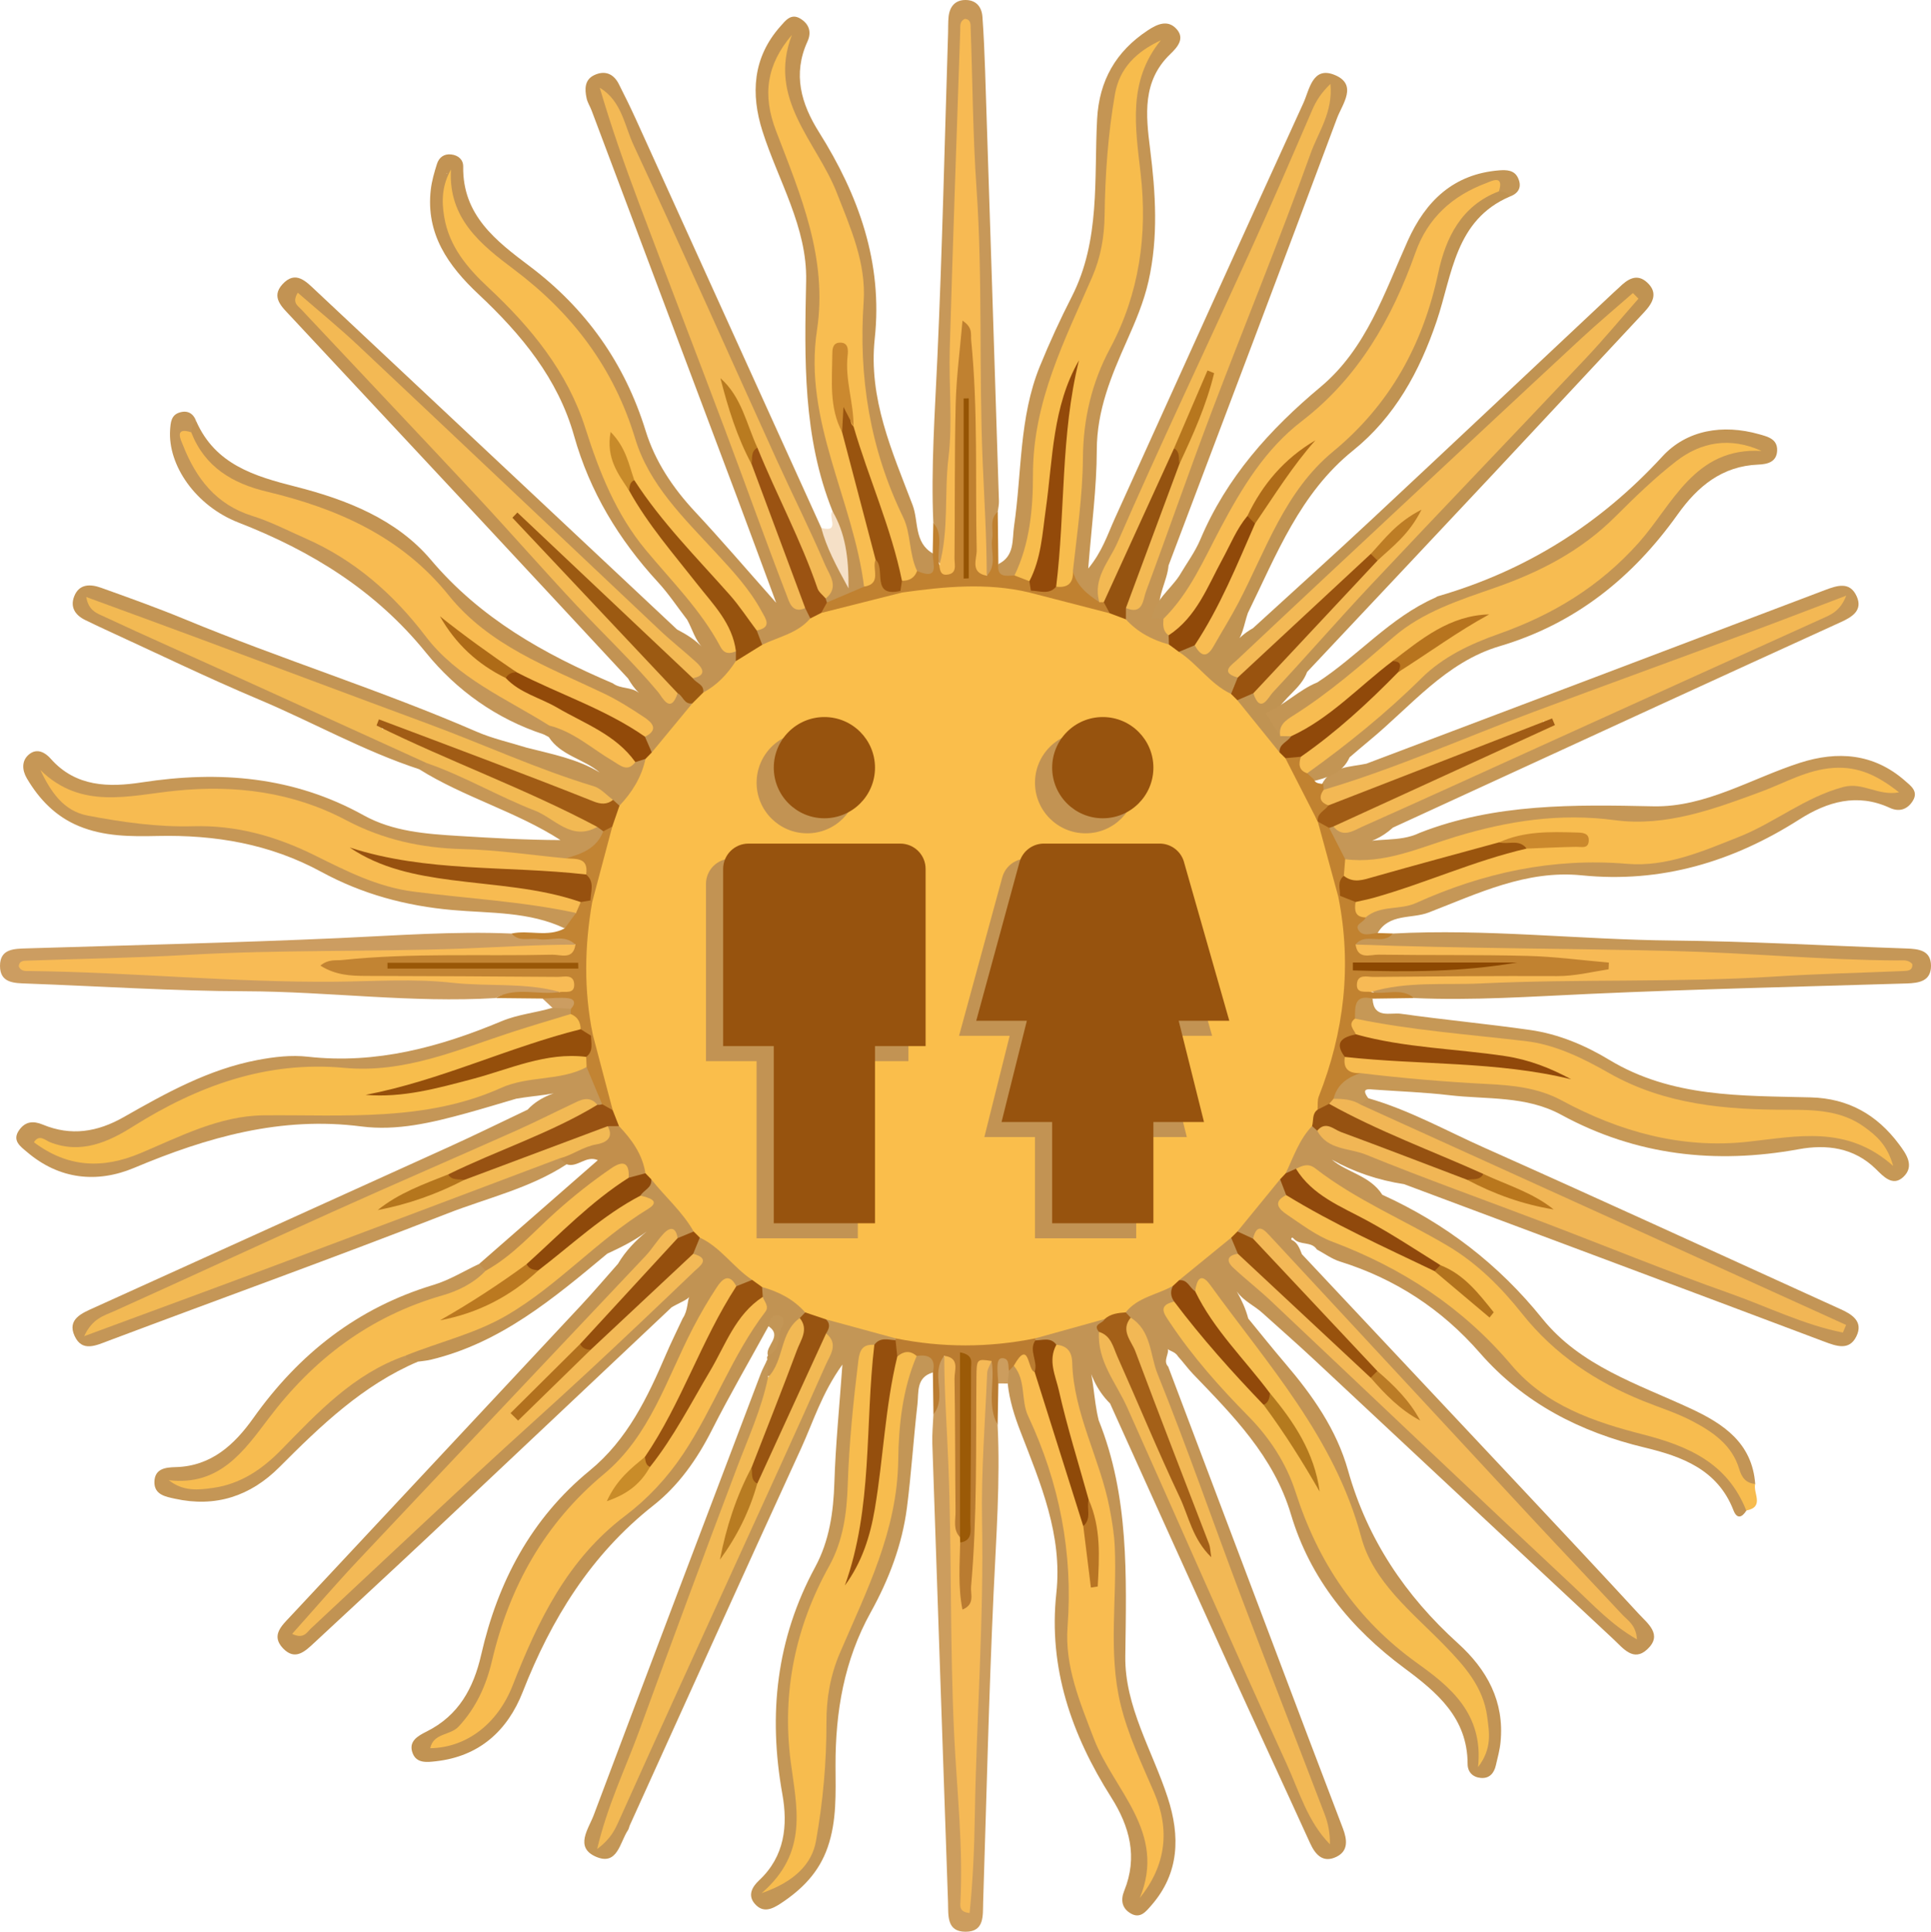 <?xml version="1.0" encoding="UTF-8"?><svg id="Capa_1" xmlns="http://www.w3.org/2000/svg" viewBox="0 0 898.94 899.18"><defs><style>.cls-1{fill:#90490a;}.cls-2{fill:#c39656;}.cls-3{fill:#f5e0c7;}.cls-4{fill:#c08130;}.cls-5{fill:#934a0a;}.cls-6{fill:#cb892f;}.cls-7{fill:#90490c;}.cls-8{fill:#9c5a12;}.cls-9{fill:#c98c29;}.cls-10{fill:#c79859;}.cls-11{fill:#99530f;}.cls-12{fill:#f7bb50;}.cls-13{fill:#b2731d;}.cls-14{fill:#f9bc50;}.cls-15{fill:#c49656;}.cls-16{fill:#fabe4b;}.cls-17{fill:#f7bc51;}.cls-18{fill:#985411;}.cls-19{fill:#f7bc4d;}.cls-20{fill:#f3b955;}.cls-21{fill:#f7bc4f;}.cls-22{fill:#904909;}.cls-23{fill:#954f0b;}.cls-24{fill:#c49657;}.cls-25{fill:#965211;}.cls-26{fill:#97510f;}.cls-27{fill:#97530e;}.cls-28{fill:#b9771d;}.cls-29{fill:#c39554;}.cls-30{fill:#f2b855;}.cls-31{fill:#c69756;}.cls-32{fill:#f2b953;}.cls-33{fill:#f5b956;}.cls-34{fill:#b97b20;}.cls-35{fill:#f6bd4f;}.cls-36{fill:#f8bb51;}.cls-37{fill:#c19353;}.cls-38{fill:#b47a1e;}.cls-39{fill:#c69856;}.cls-40{fill:#a15c15;}.cls-41{fill:#c39555;}.cls-42{fill:#c28f4c;}.cls-43{fill:#98520d;}.cls-44{fill:#99540f;}.cls-45{fill:#f7ba53;}.cls-46{fill:#924a09;}.cls-47{fill:#b7741e;}.cls-48{fill:#a46018;}.cls-49{fill:#f1b655;}.cls-50{fill:#ae6b17;}.cls-51{fill:#c88b2a;}.cls-52{fill:#c28433;}.cls-53{fill:#f8bc4f;}.cls-54{fill:#9b5312;}.cls-55{fill:#955404;}.cls-56{fill:#f3b856;}.cls-57{fill:#b5761d;}.cls-58{fill:#f8bc50;}.cls-59{fill:#f8bd51;}.cls-60{fill:#cc9d61;}.cls-61{fill:#f7bc4e;}.cls-62{fill:#9a550e;}.cls-63{fill:#8c4801;}.cls-64{fill:#955310;}.cls-65{fill:#c29455;}.cls-66{fill:#f7bd4c;}.cls-67{fill:#c49554;}.cls-68{fill:#c09352;}.cls-69{fill:#af6c19;}.cls-70{fill:#ba7c31;}.cls-71{fill:#b7771e;}.cls-72{fill:#f8bc52;}.cls-73{fill:#954f0d;}.cls-74{fill:#f7ba55;}.cls-75{fill:#9b5a07;}.cls-76{fill:#f3b854;}.cls-77{fill:#b87524;}.cls-78{fill:#b87c22;}.cls-79{fill:#b2711e;}.cls-80{fill:#cc9d5e;}.cls-81{fill:#995707;}.cls-82{fill:#cb892d;}.cls-83{fill:#f3b953;}.cls-84{fill:#f8bd50;}.cls-85{fill:#8e490a;}.cls-86{fill:#f2b954;}.cls-87{fill:#c18230;}.cls-88{fill:#c39659;}.cls-89{fill:#bd7d25;}.cls-90{fill:#bb7920;}.cls-91{fill:#f7bb51;}.cls-92{fill:#c29353;}.cls-93{fill:#bb7c26;}.cls-94{fill:#8f4a09;}.cls-95{fill:#c59757;}.cls-96{fill:#f8bb55;}.cls-97{fill:#f3b954;}.cls-98{fill:#91490a;}.cls-99{fill:#f3b956;}.cls-100{fill:#f7bc50;}.cls-101{fill:#c39556;}.cls-102{fill:#985212;}</style></defs><g><path class="cls-65" d="M511.44,661.03c14.27,35.5,12.92,72.57,12.42,109.86-.32,23.5,12.68,44.08,19.78,65.95,5.77,17.78,5.48,35.06-7.68,50.09-2.39,2.73-5.03,6.26-9.38,3.84-4.26-2.37-5.02-6.23-3.2-10.7,6.34-15.66,2.54-29.85-6.1-43.48-18.37-29-29.3-60.18-25.52-95.03,2.94-27.09-7.34-51-16.7-75.21-2.81-7.25-5.13-14.58-5.94-22.34-1.2-1.85-1.47-3.81-.66-5.88,1.23-1.77,2.75-3,5.08-2.67,3.28,1.66,4.77,4.79,5.26,8.01,2.58,16.96,9.87,32.4,15.74,48.23,4.42,11.92,6.59,23.9,5.55,36.41-3.27,39.37,6.77,75.24,27.19,108.76,6.36,10.44,12.47,21.66,8.11,34.81,4.02-10.2,3.27-20.7,.36-31.18-1.66-5.98-4.49-11.55-7.02-17.22-8.51-19.06-14.8-38.64-13.06-59.93,3.04-37.32-3.07-73.29-16.68-107.97-3.32-8.47-.66-18.3-6.75-25.89-2.88-2.4-6.72-2.88-9.82-4.87-1.06-.92-1.32-2.03-.79-3.33,9.83-5.65,20.33-8.86,31.75-8.71,3.59,2.72-5.04,6.29,.64,8.87,3.92,19.79,15.56,36.31,23.33,54.46,24.83,58.04,51.88,115.09,76.96,171.7-16.05-41.97-32.54-85.08-48.61-128.34-12.2-32.82-24.67-65.55-36.94-98.35-.73-1.96-2.02-3.59-3.33-5.2-1.11-1.52-1.95-3.17-2.27-5.04,4.06-9.94,13.15-11.45,22.12-13.14,3.46,2.58,1.76,6.16,1.81,9.42-2.74,5.25,1.28,8.58,3.67,12.2,7.08,10.76,15.46,20.79,24.64,29.49,19.05,18.05,29.33,40.6,38.35,64.38,7.16,18.87,18.34,35.14,34.5,47.7,10.79,8.39,21.41,16.97,30.71,27.07,6.02,6.54,10.7,13.64,11.58,20.81,.1-14.36-7.24-27.3-18.17-38.68-6.88-7.16-13.71-14.4-20.69-21.43-16.38-16.51-23.46-37.73-31.35-58.59-7.24-19.15-16.65-36.84-30.74-51.99-8.74-9.39-15.8-20.22-23.51-30.48-2.38-3.18-4.16-7.62-9.63-5.5-4.02-.18-6.34-2.72-8.22-5.89,5.21-10.86,13.97-17.31,25.41-20.42,2.76,1.85,3.68,4.59,3.71,7.75-1.66,6.76,3.68,9.63,7.6,12.98,18.57,15.85,36.07,32.88,53.8,49.62,38.47,36.32,76.88,72.69,113.38,106.46-39.25-43.79-83.01-87.7-124.38-133.85-11.88-13.25-25.82-24.55-36.63-38.8-1.94-2.56-4.59-3.35-7.72-2.41-3.12-.04-5.84-.95-7.74-3.6,3.95-10.78,9.11-20.58,20.49-25.38,2.76,1.93,3.68,4.76,3.88,7.94-1.27,5.76,2.98,7.99,6.76,10.5,9.68,6.43,20.16,11.35,30.87,15.66,22.22,8.96,41.88,21.69,57.33,39.98,20.41,24.14,46.96,36.54,76.9,43.99,15.25,3.79,30.24,9.31,37.98,25.09,1.79,3.64,4.5,7.06,3.15,11.56-2.08,3.31-4.41,4.1-6.04-.11-7.33-18.97-24.02-25.06-41.4-29.23-30-7.2-56.24-20.65-76.66-44.05-17.78-20.38-39.37-34.47-65.12-42.52-3.8-1.19-7.18-3.7-10.75-5.61-2.56-3.98-7.93-1.74-10.8-5.04-1.02-1.22-1.35,.38-.98,.54,2.79,1.21,3.75,4.06,4.81,6.71,34.2,36.42,68.43,72.83,102.61,109.27,18.09,19.29,36.2,38.57,54.11,58.03,4.25,4.62,11.35,9.76,4.11,16.56-6.49,6.1-11.33-.5-15.66-4.53-46.57-43.39-93.02-86.9-139.55-130.32-7.79-7.27-15.81-14.29-23.73-21.43-3.85-3.63-9.03-5.68-12.22-10.31,2.29,4.09,4.19,8.22,5.35,12.67,5.71,6.95,11.31,13.99,17.15,20.82,12.73,14.9,23.95,30.82,29.3,49.87,9,32.05,26.67,58.31,51.15,80.46,13.52,12.23,21.72,27.05,19.85,46.01-.36,3.67-1.36,7.28-2.2,10.89s-2.99,6.09-6.9,5.79c-3.77-.29-6.22-2.7-6.23-6.51-.04-21.38-14.11-33.23-29.44-44.6-24.86-18.43-43.86-41.56-52.81-71.6-8.03-26.97-27-45.99-45.59-65.33-2.54-2.65-4.59-5.58-7.03-8.23-1.41-2.48-4.77-2.52-5.1-3.94,1.89,1.82-2.27,5.89,.57,8.74,21.69,57.4,43.37,114.81,65.07,172.21,5.4,14.28,10.9,28.52,16.29,42.8,1.86,4.94,2.7,10.28-2.85,13.08-6.2,3.13-9.87-.59-12.45-6.26-12.63-27.75-25.5-55.39-38.12-83.14-18.4-40.47-36.67-81.01-54.99-121.52-6.39-6.28-9.42-14.22-10.6-19.75,3.08,6.83,2.78,17.44,5.29,27.51l-.02-.02Z"/><path class="cls-92" d="M292.33,315.76c-23.04-24.8-46.06-49.62-69.14-74.38-29.3-31.44-58.67-62.82-87.97-94.26-3.94-4.22-9.22-8.79-3.74-14.79,6.13-6.72,11.02-1.29,15.61,3.02,56.03,52.55,112.06,105.11,168.1,157.66,4.49,2.35,8.8,4.97,12.26,8.86-3.88-3.79-5.09-8.97-7.55-13.39-4.52-5.87-8.63-12.11-13.63-17.53-18.19-19.77-31.68-42.03-39.02-68.07-7.54-26.78-24.67-47.33-44.5-65.94-14.07-13.2-24.61-28.04-22.21-48.68,.47-4.05,1.64-8.07,2.88-11.97,.95-3.01,3.29-4.79,6.64-4.4,3.28,.38,5.62,2.42,5.57,5.65-.35,22.63,15.26,34.56,30.93,46.36,26.24,19.77,44.26,45.11,54,76.62,4.42,14.29,12.68,26.61,22.98,37.65,12.11,12.97,23.64,26.47,37.79,42.42-6.78-18.28-12.41-33.65-18.16-48.97-22.56-60.06-45.16-120.11-67.75-180.16-.72-1.93-1.92-3.73-2.34-5.7-.9-4.2-1.04-8.62,3.56-10.8,4.84-2.29,8.94-.74,11.4,4.09,2.81,5.5,5.52,11.06,8.08,16.68,28.76,63.33,57.49,126.67,86.23,190.01,6.15,6.43,9.42,14.27,10.59,20.4-3.61-7.33-2.14-18.19-5.35-28.15-13.92-34.66-13.07-70.87-12.31-107.32,.52-24.92-12.97-46.5-20.31-69.55-5.53-17.37-4.59-34.29,8.27-48.8,2.39-2.69,4.98-6.31,9.34-3.65,4,2.44,5.38,6.15,3.31,10.67-6.93,15.16-2.95,28.93,5.36,42.15,18.47,29.37,29.77,60.8,25.97,96.07-3.01,27.96,8.11,52.58,17.62,77.52,2.87,7.54,.59,17.4,9.36,22.49,3.16,2.88,3.4,6.32,1.05,9.57-2.36,3.27-5.51,2.18-8.44,.51-9.61-8.5-7.32-21.5-11.99-31.98-11.53-25.88-18.77-52.72-16.13-81.64,2.49-27.35-6.25-52.25-18.76-76.07-4.43-8.43-9.48-16.54-13.14-25.34-3.71-8.93-6.36-18.05-1.48-27.49-6.09,10.72-5.25,21.71-1.48,32.97,7.32,21.9,17.77,42.77,20.28,66.27,.99,9.26-.03,18.2-.9,27.17-2.97,30.56,5.79,58.99,15.08,87.32,3.53,10.76,5.68,21.56,5.25,32.87-3.85,7.2-10.22,9.75-17.98,9.73-1.11-.74-1.78-1.78-1.99-3.1,1.32-10.19-4.49-18.24-8.35-26.79-23.12-51.19-46.72-102.16-69.6-153.46-7.22-16.18-14.75-32.22-21.7-48.53,18.36,46.66,35.76,93.7,53.44,140.63,10.03,26.63,19.63,53.43,29.97,79.95,1.86,4.78,3.73,9.12,8.07,12.04,1.75,1.89,2.89,4.06,2.96,6.69-5.37,8.54-13.54,11.86-23.2,12.42-2.75-2.02-3.75-4.83-3.69-8.13,2.1-5.96-1.4-10.24-4.33-14.77-7.26-11.21-17.04-20.32-26.01-29.97-14.97-16.11-26.04-34.18-32.77-54.92-8.82-27.18-27.4-46.81-48.96-64.15-5.49-4.41-10.85-8.98-16.13-13.61-10.36-9.08-16.49-20.24-14.31-32.59,.06-3.73-2.24-2-.63-2.39,.68-.17,1.05,.11,.94,.8-3.15,19.35,4.93,34.5,17.78,47.95,8.57,8.97,17.78,17.31,25.78,26.87,14.18,16.96,20.56,37.62,28.02,57.73,7.17,19.33,17.45,36.56,32.05,51.12,11.43,11.4,18.09,26.67,30.42,37.32,1.04,1.61,1.38,3.38,1.21,5.27-3.1,7.67-7.8,13.69-16.35,15.68-3.35-1.67-5.75-4.1-6.33-7.98,1.32-5.51-2.46-8.65-6-11.28-16.67-12.39-30.62-27.8-45.73-41.84-42.05-39.07-83.62-78.67-124.93-117.28,51.82,56.68,106.4,111.96,158.18,169.85,3.2,3.58,6.01,8.28,12.14,6.88,3.82,.55,6.21,2.94,7.96,6.17-4.03,10.15-10.45,18.12-20.69,22.6-2.69-1.98-3.61-4.8-3.78-7.97,1.26-5.8-3-8.1-6.87-10.46-9.2-5.61-18.75-10.73-28.78-14.56-21.3-8.13-40.48-19.65-55.13-37-22.75-26.92-52.2-40.87-85.57-49.07-16.5-4.06-31.27-11.63-35.5-30.64,.36-2.52,.53-5.21,4.21-4.86,8.87,20.09,26.98,25.55,46.2,30.42,23.72,6.02,47.05,15.17,63.03,34.07,23.16,27.39,52.72,43.86,84.69,57.49,3.59,2.7,8.56,1.58,12.15,4.44-2.08-2.02-3.67-4.31-5.08-6.74h-.02Z"/><path class="cls-37" d="M357.26,632.79c-.27-.63-.2-1.23,.21-1.79,3.51-3.69,4.43-8.32,4.01-13.08-.22-2.54-2.01-3.07-3.71-.61-8.85,16.13-18.12,32.06-26.43,48.47-6.85,13.52-15.48,25.76-27.17,34.97-29.12,22.95-47.52,52.87-60.84,86.84-7.05,17.98-20.16,29.96-40.34,32.23-4.1,.46-8.97,1.1-10.85-3.64-2.23-5.66,2.4-8.15,6.52-10.22,14.84-7.45,21.77-20.06,25.36-35.79,7.72-33.79,23.2-63.28,50.52-85.67,17.51-14.34,26.91-34.02,35.56-54.2,2.41-5.61,5.14-11.09,7.72-16.63,2.6-3.76,2.07-8.66,3.21-10.21-.87,1.53-4.85,2.98-8.36,5.05-37.85,35.68-75.67,71.4-113.57,107.03-17.46,16.42-35.11,32.64-52.64,48.98-4.38,4.08-9.01,8.72-14.71,2.74-5.7-5.98-.61-10.52,3.35-14.76,45.14-48.32,90.32-96.6,135.44-144.94,5.87-6.29,11.45-12.87,17.16-19.31,3.46-5.87,8.1-10.7,13.35-15-5.68,4.28-11.99,7.36-18.37,10.32-24.83,20.69-49.58,41.55-82.15,49.35-1.96,.47-3.99,.61-5.99,.9-2.34,.59-4.76,1.63-6.49-1.17,1.48-6.3,6.83-7.81,11.94-9.16,24.56-6.51,45.76-18.79,64.19-36.21,8.44-7.97,18.3-14.22,27.53-21.24,3.18-2.42,7.59-4.21,5.36-9.66,.25-4,2.76-6.32,5.99-8.12,10.31,5.64,18.19,13.25,20.36,25.42-1.89,2.73-4.62,3.67-7.79,3.68-3.85-1.27-5.86,1.08-8.31,3.61-35.03,36.26-68.91,73.62-103.57,110.24-19.79,20.92-39.89,41.62-58.6,63.58,37.59-36.58,76.13-72.17,114.56-107.85,17.85-16.57,34.36-34.64,53.62-49.73,4.25-3.33,10.05-6.63,8.28-13.94,.05-3.16,1-5.9,3.6-7.89,12.91,1.35,19.28,10.82,25.44,20.55-1.79,2.9-4.61,3.82-7.78,4.08-5.69-1.33-8.19,2.59-10.62,6.53-5.64,9.17-10.55,18.78-14.57,28.72-8.98,22.17-20.86,42.33-39.3,57.89-24.8,20.93-37.6,48.48-45.94,79.01-4.01,14.69-8.82,29.53-22.2,36.95,14.51-4.94,22.77-17.16,28.38-32.51,10.82-29.57,27.4-55.05,52.39-75.25,17.76-14.37,31.78-32.29,39.84-54.42,3.38-9.27,9.91-17.13,15.13-25.57,3.41-5.52,7.89-10.81,6.71-18.11,.12-1.89,.65-3.62,1.91-5.08,9.89-1.02,16.55,3.67,21.17,11.98-.15,1.95-1,3.62-2.08,5.2-4.35,4.73-4.79,11.34-7.9,16.55-2.07,3.46-1.9,10.45-9.28,8.32-.28-2.53-.49-5.05,.72-7.43h.03Z"/><path class="cls-67" d="M464.77,262.57c7.69-3.79,6.36-11.25,7.33-17.84,3.63-24.8,2.29-50.43,11.97-74.19,4.49-11.02,9.47-21.87,14.88-32.46,13.41-26.27,10.29-54.82,11.79-82.69,.97-17.9,8.72-31.42,23.51-41.21,4.42-2.93,9.31-5.19,13.41-.73,4.06,4.41,.54,8.47-2.84,11.71-13.14,12.6-11.4,28.38-9.42,44.12,2.59,20.59,3.9,41.07-.74,61.63-2.21,9.78-6.12,18.85-10.11,27.83-7.24,16.27-13.93,32.24-13.96,50.73-.03,17.7-2.45,35.4-3.98,55.17,6.53-7.91,8.98-15.81,12.32-23.17,29.27-64.52,58.38-129.1,87.85-193.53,2.78-6.09,4.2-17.18,14.38-13.12,11.2,4.47,3.69,13.72,1.27,20.2-25.91,69.48-52.22,138.81-78.43,208.18-.67,7.35-5.25,13.93-4.24,21.58,1.06,1.19,2.19,2.29,3.11,3.6,1.39,2.51,2.32,5.17,2.73,8.02,.06,1.91-.42,3.6-1.95,4.88-9.67-.11-16.78-4.47-21.4-12.93-.3-1.95,0-3.79,.99-5.5,3.41-2.4,5.87-5.28,7.44-9.44,28.25-74.87,55.64-150.06,85.52-226.5-34.54,79.7-71.32,156.14-104.65,234.14-10-.98-13.01-8.12-14.61-16.53,.81-20.64,3.66-41.13,4.42-61.8,.63-17.24,7.44-32.97,14.92-48.31,12.25-25.13,13.46-51.58,10.4-78.85-1.97-17.5-4.47-35.48,6.84-50.56-17.61,18.67-13.69,43.54-15.37,66.48-1.29,17.64-2.53,34.99-11.37,50.29-16.89,29.25-21.41,61.34-24.09,94.06-.54,6.6-2.01,13.08-2.87,19.65-.77,5.86-2.65,11.35-8.66,14.17-4.92,.16-9.53,.03-6.38-7.07h-.01Z"/><path class="cls-2" d="M357.26,632.79c.1,2.76,.2,5.52,.3,8.27,3.08,3.17,2.51,6.79,1.15,10.41-23.77,63.47-47.32,127.02-71.48,190.34-.88,2.3-2.84,4.12-3.02,6.88,26.89-60.93,55.12-121.11,82.11-181.83,6.43-14.46,16.96-27.71,17.14-44.67,.69-3.31-.79-7.17,2.42-9.88,11.1,.44,21.48,3.51,31.27,8.68,.68,1.24,.54,2.37-.41,3.42-3.1,2.25-7.02,2.7-10.21,4.76-5.68,6.42-4.95,14.55-5.59,22.13-1.22,14.41-2.71,28.79-3.11,43.3-.38,13.61-3.29,26.97-10.09,39.31-15.77,28.6-19.85,59.12-15.24,91.38,2.23,15.63,5.85,32.02-4.81,45.98,8.55-7.93,9.84-19.15,10.99-30.29,1.5-14.4,3.05-28.77,2.94-43.32-.11-14.75,3.85-28.99,11.12-41.6,15.77-27.35,20.61-57.31,23.33-87.96,.7-7.84,2.28-15.55,3.32-23.34,.82-6.11,2.14-12.41,8.83-15.4,7.08-.05,10.1,2.48,6.05,9.5-7.89,2.25-6.53,9.24-7.17,14.82-1.84,16.01-2.84,32.12-4.89,48.09-2.23,17.32-8.44,33.53-16.85,48.7-12.4,22.35-16.47,46.29-16.4,71.48,.03,12.69,.67,25.49-3.67,37.97-4.05,11.64-11.89,19.51-21.77,26.04-4.15,2.74-8.28,4.62-12.12,.24-3.58-4.08-1.06-8.1,1.98-10.94,12-11.2,13.43-25.62,10.83-40.13-6.65-37.08-2.82-72.26,15.27-105.68,6.6-12.19,8.52-25.58,8.95-39.44,.54-17.31,2.29-34.58,3.73-54.83-9.67,13.49-13.6,26.74-19.23,39.02-26.78,58.37-53.18,116.9-79.71,175.38-.34,.75-.43,1.65-.88,2.31-3.82,5.68-4.85,16.77-14.94,12.36-10.05-4.4-3.4-12.98-1.01-19.34,25.76-68.54,51.76-136.98,77.74-205.44,.87-2.3,2.09-4.46,3.15-6.68h-.02Z"/><path class="cls-95" d="M636.14,355.46c71.13-26.9,142.27-53.76,213.36-80.77,5.88-2.23,11.68-4.12,14.84,2.87,2.95,6.52-2.07,9.61-7.33,12-28.06,12.79-56.11,25.62-84.14,38.48-41.48,19.04-82.94,38.12-124.41,57.19-5.22,4.71-11.21,7.39-16.8,7.81,8.55-3.54,19.53-.6,29.35-5.42,35.13-13.7,71.71-13.08,108.61-12.3,24.43,.52,45.67-12.98,68.34-20.26,17.44-5.6,34.3-4.4,48.84,8.34,2.7,2.37,6.39,4.9,3.71,9.31-2.45,4.03-6.28,5.39-10.73,3.34-15.21-7.02-29.14-2.88-42.17,5.41-30.97,19.72-64.34,29.71-101.23,25.99-25.82-2.61-48.4,8.47-71.3,17.3-7.9,3.05-18.37,.34-23.75,9.57-3.08,3.25-6.9,3.52-9.85,.67-3.63-3.52-.44-6.68,1.88-9.57,4.04-3.95,9.21-5.5,14.57-6.24,5.8-.8,11.34-2.42,16.66-4.73,28.54-12.36,58.08-17.63,89.35-15.87,31.56,1.77,58.38-13.3,84.81-28.11,11.12-6.23,22.18-10.43,34.9-5.7-11.06-5.54-22.14-4.51-33.41-.48-22.15,7.92-43.62,18.09-67.48,20.5-6.2,.62-12.47,1.89-18.54,.7-32.66-6.44-63.14,2.67-93.44,12.79-11.16,3.73-22.23,6.45-34.02,3.99-6.54-3.49-8.79-9.43-9.26-16.36,.6-1.23,1.58-1.97,2.92-2.23,5.02,.36,9.87-.3,14.48-2.47,70.95-33.36,142.77-64.78,211.52-96.14-39.61,15.7-82.19,31.54-124.72,47.51-27.43,10.3-55.13,19.87-82.21,31.12-7.21,2.99-14.41,6.47-22.65,4.88-1.17-.7-1.73-1.74-1.67-3.11,4.3-8.96,13.19-8.31,20.97-10h0Z"/><path class="cls-24" d="M240.32,511.42c-7.73,2.26-15.42,4.62-23.18,6.75-16,4.39-32.28,8.31-48.9,6.17-37.43-4.84-71.76,4.98-105.76,19.26-17.26,7.25-34.88,5.47-49.91-7.37-2.96-2.53-7.18-5.29-3.61-10.26,2.83-3.95,6.46-4.36,10.94-2.5,13.15,5.46,25.43,3.5,37.76-3.52,19.68-11.2,39.5-22.23,62.23-26.54,7.83-1.48,15.72-2.4,23.45-1.53,31.81,3.56,61.39-4.51,90.2-16.55,7.69-3.21,15.82-3.87,23.61-6.22,2.55-1.89,5.21-2.07,7.97-.52,1.04,1.08,1.36,2.35,.96,3.8-1.94,3.55-5.3,5.28-8.95,6.09-15.78,3.53-30.87,9.27-45.82,15.11-16.27,6.36-32.91,7.61-49.9,6.56-34.73-2.14-65.93,7.99-95.41,25.58-13.07,7.8-26.73,15.39-43.09,8.39-1.53,.12,.18,2.28-.08,.65-.09-.56,.33-.78,1.15-.43,14.22,6.06,28.32,4.87,41.87-1.64,29-13.94,59.43-19.98,91.44-16.91,28,2.69,53.96-5.58,79.8-14.14,11.59-3.84,23.38-4.87,35.28-6.12,8.07,3.34,7.45,11.13,9.07,17.77-.64,1.19-1.63,1.9-2.96,2.14-11.46-.93-20.52,5.72-30.13,10.08-65.79,29.86-131.42,60.05-197.61,89.02-.89,.39-1.61,.35-1.5,.39,38.83-13.79,77.38-29.55,116.46-43.9,27.88-10.24,55.76-20.49,83.38-31.42,3.47-1.37,7.11-2.24,10.93-1.64,1.93,.7,3.23,1.98,3.75,4-17.07,11.17-36.97,15.65-55.61,22.93-52.18,20.36-104.89,39.35-157.32,59.07-6.07,2.28-12.54,5.56-16.08-2.05-3.71-7.99,3.64-10.76,9.2-13.29,55.06-25.01,110.19-49.87,165.26-74.87,12.22-5.55,24.27-11.48,36.4-17.24,6.09-6.61,14.44-8.29,18.59-9.69-4.96,2.78-14.56,2.97-23.88,4.59h0Z"/><path class="cls-68" d="M583.25,292.45c18.57-16.98,37.28-33.81,55.67-50.98,37.49-34.99,74.81-70.15,112.2-105.25,.9-.85,1.86-1.65,2.74-2.51,3.82-3.74,8.15-6.65,12.95-2.22,5.3,4.89,2.57,9.58-1.48,13.92-23.44,25.08-46.8,50.23-70.27,75.28-28.81,30.74-57.7,61.4-86.56,92.09-2.91,7.99-11.2,11.91-14.66,19.44,.55,3.11,2.17,5.54,4.63,7.45,1.34,.94,2.58,1.98,3.28,3.51-.45,3.84-2.89,6.1-6.15,7.69-9.91-5.96-18.09-13.28-20.07-25.49,1.91-2.7,4.64-3.63,7.8-3.65,7.29,1.64,10.34-4.3,13.95-8.39,33.15-37.51,68.43-73.02,102.4-109.75,18.19-19.67,37.07-38.72,52.18-56.16-43.16,38.55-86.6,82.26-132.58,123.24-13.59,12.12-25.12,26.41-39.75,37.43-2.63,1.98-3.24,4.63-2.24,7.73-.03,3.17-.98,5.91-3.6,7.9-12.91-1.44-19.4-10.75-25.39-20.69,1.92-2.84,4.76-3.78,8-3.88,6.55,1.43,8.62-3.67,11.03-7.87,6.61-11.49,12.63-23.32,17.73-35.54,7.63-18.28,18.13-34.69,33.17-47.43,26.07-22.07,41.08-49.9,48.77-82.87,3.97-17.02,10.92-33.5,31.11-38.24,2.53,.37,5.22,.57,4.83,4.25-25.6,10.93-26.84,36.47-34.13,58.01-7.96,23.52-19.52,44.61-38.88,60.2-24.84,20-35.69,48.53-49.02,75.69-1.95,5.62-2.48,11.91-6.56,14.67,1.66-2.3,4.88-5.36,8.88-7.58h.02Z"/><path class="cls-101" d="M636.98,511.2c19.05,5.45,36.31,15.16,54.27,23.15,52.58,23.42,104.87,47.46,157.28,71.26,2.63,1.2,5.25,2.42,7.9,3.59,5.67,2.5,11.21,5.88,7.75,12.89-3.31,6.71-9.22,4.56-15.07,2.35-65.11-24.53-130.3-48.86-195.46-73.24-12.01-1.83-23.36-5.65-33.64-11.42,7.15,6.04,17.87,7.46,23.49,16.35,29.37,13.35,54.15,32.38,74.5,57.65,17.75,22.04,44.35,30.42,68.91,41.8,15.3,7.09,28.8,16.01,30.2,35.17-6.19,3.03-8.24-1.81-10.02-5.79-5.3-11.83-14.79-18.43-26.47-22.84-30.56-11.55-58.59-26.41-78.8-53.7-18.68-25.23-48.17-35.79-74.35-50.55-7.25-4.08-12.78-12.37-22.74-10.95-2.37,.38-4.81,1.18-6.88-.85,.53-9.62,3.74-17.77,12.56-22.84,1.92,.25,3.57,1.1,5.13,2.17,14.65,8.81,31.2,13.1,46.97,19.06,61.48,23.25,123.12,46.09,184.33,70.07,1.13,.44,2.36,.75,2.47,.75-39.15-17.69-79.55-35.19-119.41-53.87-28.45-13.33-57.58-25.15-85.79-39.01-4.39-2.16-9.3-3.84-11.27-9.08,.76-1.96,1.79-3.37,4.17-2.12h-.03Z"/><path class="cls-21" d="M603.3,544.02c3-1.36,5.62-2.79,9.07-.12,18.95,14.69,41.17,23.88,61.64,36.04,13.9,8.26,24.94,19.44,34.59,31.56,15.17,19.06,34.24,31.68,56.33,40.61,7.6,3.07,15.51,5.53,22.74,9.31,9.57,5,18.62,11.1,21.97,22.31,1.21,4.05,3.11,6.65,7.46,7.01-1.09,4.23,4.54,10.71-4.15,12.38-8.7-21.88-26.54-29.89-48.16-35.43-22.48-5.76-45.19-13.38-61.17-32.29-22.62-26.76-50.78-45.16-83.43-57.44-7.56-2.85-14.3-8.06-21.12-12.63-3.64-2.44-6.83-5.81-.32-9.03,16.33,2.06,28.46,13.58,43.18,19.41,8.98,3.56,17.44,8.95,25.83,14.05,7.5,3.99,13.95,9.34,19.6,15.72-5.41-6.03-11.32-11.44-18.38-15.44-18.86-11.41-39.26-20.2-57.17-33.16-4.07-2.95-11.26-4.93-8.51-12.85h0Z"/><path class="cls-31" d="M262.88,432.13c-16.51-7.87-34.7-6.99-52.1-8.52-21.87-1.92-42.23-7.46-61.14-17.75-24.02-13.07-49.51-17.33-76.37-16.73-12.35,.28-24.79,.28-36.57-4.61-10.79-4.47-18.42-12.41-24.2-22.22-2.22-3.77-2.6-8.33,1.2-11.3,3.54-2.77,7.26-.84,9.88,2.13,11.7,13.27,27.19,13.4,42.47,11.05,36.13-5.56,70.66-2.76,103.22,15.31,13.68,7.59,29.06,8.69,44.32,9.63,15.66,.96,31.32,1.87,47.35,1.92-20.77-13.35-44.96-19.92-65.81-32.99,.51-2,1.82-3.25,3.7-3.97,18.19,1.43,32.32,13.15,48.66,19.32,10.23,3.86,19.22,11.26,31.02,10.49,2.08,.72,3.08,2.23,3.23,4.38-2.13,11.29-11.24,12.24-20.09,13.59-23.03-1.66-46.07-2.97-69.06-5.41-16.19-1.71-29.56-10.37-44.01-16.24-22.13-8.99-44.84-10.81-68.18-8.09-10.69,1.24-21.39,2.45-32.13,2.09-9.21-.31-17.94-2.56-24.22-10.15,8.57,10.84,20.81,13.42,33.6,14.62,14.39,1.35,28.73,3.1,43.27,2.92,15.62-.19,30.51,4.31,43.85,11.96,27.38,15.71,57.32,20.01,87.96,22.79,11.73,1.07,24.08,.59,34.83,7.12,2.03,4.83,1.17,8.09-4.69,8.63v.03Z"/><path class="cls-39" d="M636.98,511.2c-1.19,.99-2.38,1.98-3.57,2.98-4.94,1.88-9.31,.97-13.11-2.71-1.49-10.7,6.09-12.66,13.88-14.43,22.66,1.47,45.27,3.74,67.95,5.05,16.72,.97,30.92,9,45.51,15.63,23.92,10.87,48.72,11.81,74.21,9.2,16.38-1.68,32.99-4.22,45.87,2.72-9.44-6.83-15.72-8.98-30.66-9.43-10.33-.31-20.67-.7-30.99-1.15-24.74-1.08-46.7-9.93-68.18-21.13-15.68-8.17-32.78-11.91-50.26-12.25-15.89-.31-31.09-4.58-46.71-6.22-4.47-.47-9.02-1.76-11.6-6.25-.94-7.61,.09-12.93,9.66-8.34,.48,9.56,8.33,6.32,13.18,7.01,20.03,2.83,40.2,4.69,60.23,7.56,13.15,1.88,25.56,7.11,36.72,13.86,29.24,17.68,61.67,16.66,93.78,17.5,17.59,.46,30.84,8.05,41.08,21.71,3.51,4.68,7.52,10.34,2,15.42-4.89,4.49-9.24-.37-12.71-3.78-10.23-10.04-23-11.57-35.87-9.22-38.78,7.07-75.78,2.93-110.57-16.02-16.49-8.98-34.57-7.07-52.07-9.12-11.49-1.35-23.09-1.77-34.65-2.58-2.95-.21-6.79-1.01-3.12,4h0Z"/><path class="cls-29" d="M596.01,342.63c-2.25-3.57-4.5-7.15-6.75-10.72,8.67-3.64,15.29-10.73,24.02-14.28,18.94-12.31,33.85-30.21,54.97-39.48,.38-.17,.7-.48,1.09-.59,40.99-11.86,75.52-33.51,104.57-65.11,11.33-12.32,28.09-15.11,44.97-10.34,3.99,1.13,8.59,2.18,8.44,7.52-.15,5.35-4.35,6.45-8.79,6.63-16.85,.68-28.22,10.14-37.49,23.15-20.97,29.45-47.69,50.95-82.91,61.38-25.19,7.46-41.31,28.02-60.63,43.91-3.11,2.56-6.16,5.21-9.23,7.82-3.38,7.58-10.42,9.48-17.53,11.26-1.93-.65-3.04-1.89-2.87-4.04,6.17-10.94,17.65-16,26.81-23.49,16.86-13.78,30.44-31.81,51.6-40.21,5.37-2.13,10.71-4.46,16.19-6.22,33.18-10.7,56.05-34.13,75.93-61.19,8.53-11.61,19.4-18.61,31.67-20.1-10.72,.51-22.54,3.06-32.48,12.48-7.18,6.8-15.23,12.72-22.03,19.99-15.04,16.1-33.29,27.88-54.18,33.77-30.91,8.71-55.5,27.02-78.89,47.53-8.43,7.4-19.18,11.61-26.5,20.33h.02Z"/><path class="cls-80" d="M464.43,663.34c1.27,26.08-.68,52.05-1.88,78.08-2.21,47.95-3.31,95.94-4.86,143.92-.2,6.18,.77,13.84-8.19,13.84s-7.96-7.69-8.17-13.85c-2.44-71.12-4.91-142.24-7.3-213.37-.15-4.52,.32-9.07,.51-13.61,2.67-7.04,.61-14.37,1.36-21.52,.28-2.64-1.09-7.11,4.56-5.18,2.46,3.17,2.32,6.94,2.53,10.66,2.32,40.04,1.71,80.16,3.3,120.19,1.06,26.81,.75,53.75,3.88,80.48,1.12,9.54-2.13,18.94-.5,27.48,.48-61.46,4.52-123.8,4.28-186.28-.05-13.45,1.88-27.13,2.14-40.75,.08-4.06,.04-8.48,4.91-10.43,5.2,3.25,2.29,7.86,2.3,12.16,0,6.05-1.63,12.27,1.12,18.17h.01Z"/><path class="cls-60" d="M230.66,464.58c-38.9,2.34-77.58-3.05-116.44-3.17-33.87-.1-67.73-2.35-101.59-3.58C6.63,457.61,0,457.67,0,449.6c0-8.08,6.66-7.97,12.65-8.16,48.34-1.49,96.7-2.6,145.01-4.77,26.83-1.21,53.6-3.27,80.48-2.13,7.85,2.92,15.96,.77,23.94,1.2,3.01,.16,6.87-.7,5.42,4.65-3.51,2.84-7.74,2.42-11.86,2.68-37.16,2.32-74.39,1.9-111.57,3.08-38.87,1.24-77.73,2.77-108.28,3.31,54.11,1.12,116.48,5.05,178.98,4.43,11.84-.12,23.79,2.42,35.81,2.28,4.05-.05,8.48,.03,10.44,4.89-4.7,5.62-10.74,.9-16.06,2.03-4.68,.99-9.77-1.36-14.31,1.48h.01Z"/><path class="cls-10" d="M434.48,243.19c-1.1-25.63,.75-51.15,1.9-76.74,2.28-50.36,3.39-100.77,4.98-151.16,.08-2.48-.02-4.97,.23-7.44,.48-4.69,2.97-7.85,7.87-7.85s7.56,3.13,7.9,7.83c.59,8.24,.96,16.5,1.23,24.75,2.19,66.9,4.33,133.81,6.45,200.72,.05,1.63-.35,3.27-.55,4.91-3.06,7.81-.52,15.95-1.43,23.88-.3,2.63,1.23,7.09-4.46,5.46-2.81-3.52-2.39-7.76-2.65-11.87-2.39-37.16-2.3-74.39-2.96-111.6-.69-39.12-3.29-78.18-3.41-117.32-.24,63.72-5.36,127.33-4.5,191.09,.16,11.82-2.31,23.8-2.22,35.81,.03,3.72-.38,7.54-4.15,9.78-6.97-5.59,.39-14.16-4.23-20.24h0Z"/><path class="cls-95" d="M648.39,434.54c43.44-2.33,86.69,2.84,130.07,3.25,36.35,.35,72.68,2.47,109.02,3.71,5.78,.2,11.47,.87,11.46,8.1-.01,7.14-5.6,8-11.43,8.18-49.16,1.5-98.33,2.63-147.46,4.85-27.24,1.23-54.43,3.17-81.71,1.95-6.23-4.21-14.47,1.97-20.37-3.94,2.69-4.94,7.56-4.28,12-4.59,35.84-2.49,71.76-2.29,107.66-3.03,37.96-.78,75.89-2.93,113.86-3.23-63.02-.3-125.92-5.2-188.99-4.91-16.53,.08-33.77,.34-50.31-3.78-3.27-3.57-.75-4.52,2.37-5.09,4.58-.84,9.47,1.31,13.85-1.47h-.02Z"/><path class="cls-41" d="M198.44,355.11c-1.1,.98-2.2,1.97-3.3,2.95-25.85-8.49-49.56-21.9-74.54-32.43-24.26-10.22-47.96-21.75-71.9-32.72-2.99-1.37-5.95-2.82-8.91-4.24-4.73-2.26-7.22-5.98-5.27-11.03,2.33-6.03,7.64-5.8,12.56-4.04,13.16,4.71,26.34,9.43,39.25,14.77,44.78,18.53,91.15,32.94,135.63,52.25,7.39,3.21,15.41,4.95,23.13,7.38,11.62,2.99,23.52,5.16,34.1,11.56-7.47-6.33-18.07-7.78-23.73-16.49l-2.31-1.22c-2.09-2.76-.49-4.32,1.83-5.64,10.98-.93,17.6,7.89,26.38,11.88,4.32,1.96,7.64,6.69,13.35,4.54,2.27-.58,4.6-1.65,6.63,.56,1.27,10.59-3.83,17.66-12.58,22.71-1.93-.14-3.63-.9-5.27-1.86-8.3-6.64-18.82-8.47-28.33-12.15-56.61-21.93-113.74-42.53-170.45-64.21-11.5-4.39-23.06-8.58-33.16-12.54,46.8,20.21,94.46,41.97,141.99,64.02,2.47,1.14,5.77,1.91,4.88,5.95h.02Z"/><path class="cls-15" d="M188.49,631.14c1.42,2.23,3.77,2.37,6.06,2.68-25.64,10.92-45.22,29.79-64.48,49.1-13.53,13.56-29.78,18.86-48.63,14.7-4.2-.93-9.72-1.78-9.56-7.89,.16-6.23,5.34-6.7,9.93-6.82,16.63-.45,27.38-10.53,36.14-22.85,21.26-29.91,48.45-51.32,83.92-61.99,7.39-2.22,14.17-6.46,21.23-9.76,1.96,.6,3.17,1.86,3.49,3.92-3.32,8.4-11.55,10.93-18.62,12.98-38.11,11.04-65.43,35.85-88.56,66.63-9.04,12.02-20.12,20.93-33.58,18.88,15.88,1.26,31.24-5.92,44.27-19.34,13.26-13.65,26.28-27.65,43.46-36.67,4.66-2.45,9.04-6.21,14.93-3.58h0Z"/><path class="cls-2" d="M702.96,91.45c-1.18-1.95-3.11-2.3-5.15-2.41-18.25,.2-27.67,12.19-34.59,26.74-5.5,11.56-9.84,23.68-15.46,35.2-9.08,18.6-22.99,33.35-38.75,46.27-16.71,13.7-28.54,30.87-37.99,49.95-5.15,10.39-11.16,20.31-17.08,30.23-2.71,4.55-4.9,10.96-12.3,10.6l-5.42-.24c1.35-8.43,8.39-13.19,12.72-19.7,3.33-5.65,7.34-11.02,9.87-17.01,12.17-28.85,32.27-51.19,55.98-71,21.31-17.81,29.67-43.78,40.58-68.03,8.33-18.51,21.29-31.06,42.55-32.76,3.36-.27,6.96-.14,8.67,3.33,1.96,3.98,.77,7.19-3.62,8.83h0Z"/><path class="cls-88" d="M255.62,337.68c-1.79,.81-2.38,2.34-2.46,4.17-22.08-7.23-40.66-20.54-54.87-38.07-23.47-28.95-53.28-47.3-87.31-60.56-19.89-7.75-32.93-26.69-31.79-43.18,.24-3.43,.5-6.83,4.38-8.03,3.74-1.15,6.43,.36,7.78,4.09-1.93,1.17-2.26,3.08-2.35,5.1,.91,17.54,11.14,28.06,26.37,34.61,16.27,6.99,32.91,13.19,47.92,22.85,11.91,7.67,22.12,17.28,31.03,28.15,14.31,17.46,30.61,32.17,51.47,41.52,4.02,1.8,9.9,2.78,9.83,9.36h0Z"/><path class="cls-87" d="M638.19,461.73c6.63,1.56,14.03-2.32,20.15,2.84-6.45,.09-12.9,.19-19.36,.28-8.67-2.16-8.13,3.82-8.19,9.27,.57,2.71,1.96,5.37,.58,8.21-2.25,2.81-4.96,5.47-3.3,9.62,.93,3.1,3.88,4.79,5.27,7.56-6.09,1.97-10.87,5.31-12.53,11.93-.14,2.08-1.2,3.62-2.86,4.8-2.78,1.57-5.01,1.34-6.32-1.93-1.8-7.78,2.45-14.47,4.54-21.32,7.2-23.64,7.48-47.57,4.86-71.77,.21-1.29,.69-2.49,1.42-3.58,3.06-2.43,5.75-.81,8.44,.76,2.72,2.24,2.88,5.93,4.85,8.62-.6,2.31-5.08,2.95-3.42,5.77,2.03,3.46,5.86,1.7,9.02,1.51,2.35,.07,4.71,.15,7.06,.22-4.55,5.84-12.79-.77-17.32,5.13,3.08,2.78,6.89,2.34,10.58,2.4,32.56,.58,65.12,1.32,97.66,2.51,1.24,.05,2.48-.02,3.71,.09,3.28,.27,7.27,.21,7.68,4.45,.44,4.49-3.5,4.96-6.83,5.24-4.92,.42-9.75,1.57-14.76,1.39-26.83-.99-53.6,1.33-80.42,1.39-3.73,0-9.64-2.83-10.5,4.59v.02Z"/><path class="cls-52" d="M267.88,439.72c-5.11-5.1-11.5-1.63-17.24-2.57-4.21-.68-8.99,1.46-12.5-2.61,8.15-1.78,16.83,1.89,24.74-2.41,1.76-2.39,3.52-4.79,5.28-7.18-.2-2.58,.5-4.75,2.77-6.24,1.91-.63,3.68-.41,5.31,.82,.79,1.06,1.3,2.23,1.58,3.52-1.66,18.2-2.2,36.4,.13,54.58-.17,1.26-.6,2.45-1.26,3.54-2.27,2.35-4.33,1.03-6.4-.35-2.27-2.54-4.14-5.31-4.63-8.81,0-.81,.04-1.62,.12-2.43-3.33-4.54-8.99-2.64-13.19-4.77-7.31-.08-14.62-.15-21.93-.23,9.58-5.48,20.08-1.18,30.03-2.82-.19-7.1-5.75-4.61-9.17-4.65-27.22-.35-54.42-2.26-81.66-1.38-5.4,.17-10.71-.34-15.99-1.39-2.95-.58-6.03-1.42-5.66-5.18,.35-3.59,3.51-4.43,6.46-4.35,10.33,.27,20.56-1.74,30.87-1.41,24.35,.78,48.64-1.97,72.99-1.34,3.3,.09,6.65,.08,9.36-2.33h0Z"/><path class="cls-70" d="M464.43,663.34c-5.18-9.54-1.11-19.95-2.8-29.82-6.33,.84-4.58,5.93-4.6,9.55-.21,31.61-1.79,63.19-2.59,94.78-.04,1.64,.06,3.3-.08,4.93-.31,3.63-.03,8.26-5.21,8.1-4.22-.13-4.54-4.23-4.49-7.53,.12-8.18-1.12-16.43,.88-24.53,4.55-3.57,3.96-8.66,3.96-13.59,0-20.2-.01-40.39,0-60.59-.03,19.86,.05,39.72-.07,59.58-.02,4,.99,8.36-2.57,11.65-6.22-1.66-3.48-6.79-3.39-10.22,.57-21.37-2.15-42.66-1.47-64.02,.12-3.67,.34-7.46-2.41-10.53-6.69,8.16,1.56,19.07-5.04,27.24-.09-6.5-.18-12.99-.27-19.49,1.46-6.46-1.51-8.58-7.54-7.69-3.69,.66-7.48,2.49-10.78-1.02-.94-2.29-.69-4.41,.95-6.31l.04-.86c2.73-2.36,6.01-2.41,9.29-2.02,15.5,1.85,30.98,1.86,46.47,0,3.28-.39,6.56-.34,9.29,2v.96c2.26,4.79,3.41,9.62,.45,14.56-4.46,2.76-5.77-6.46-10.48-2.76-.74,.78-1.49,1.57-2.23,2.35-4.24-.21-2.89,4.29-4.97,5.9-.11,6.45-.22,12.91-.32,19.36l-.02,.02Z"/><path class="cls-4" d="M459.38,267.98c4.96-5.15,1.62-11.53,2.54-17.28,.67-4.21-1.48-8.98,2.57-12.5,.09,8.12,.19,16.25,.28,24.37-.76,6.39,3.63,5.47,7.5,5.28,3.31-.81,5.93,.27,7.98,2.93,.69,1.91,.51,3.7-.67,5.39-1.07,.79-2.26,1.28-3.57,1.5-17.61-2.21-35.18-.99-52.76,.45-1.27-.26-2.44-.78-3.5-1.51-1.38-1.47-1.74-3.21-1.32-5.14,1.79-3.44,4.82-5.06,8.51-5.7,10.66,4.6,7.28-3.28,7.26-8.17,.09-4.8,.19-9.6,.28-14.4,5.12,6.07,1.31,13.4,2.81,19.98,6.57-.67,4.53-5.88,4.65-9.48,.97-30.87,1.25-61.76,2.58-92.62,.11-2.47-.1-4.97,.3-7.41,.49-2.99,1.53-5.9,5.31-5.42,2.87,.36,4.02,2.91,4.02,5.44-.02,9.9,1.68,19.74,1.42,29.6-.64,24.75,1.94,49.41,1.41,74.15-.08,3.68-.36,7.49,2.41,10.56v-.02Z"/><path class="cls-42" d="M226.09,591.5c-1-1.06-2-2.12-3.01-3.19,18.37-16.06,36.74-32.11,55.23-48.28-5.58-2.39-9.48,3.65-14.56,1.92-1.07-.93-2.13-1.86-3.2-2.78,2.49-4.67,6.91-6.76,11.64-7.84,5.14-1.17,8.3-4.54,11.29-8.36,1.74-.82,3.55-.96,5.42-.54,8.02,5.91,13.94,12.94,12.59,23.81-2.05,2.72-4.8,3.85-8.17,3.52-5.03-5.93-9.38-2.07-13.7,1.04-14.4,10.36-26.49,23.41-40.19,34.58-3.87,3.16-6.66,8.99-13.35,6.11h.01Z"/><path class="cls-3" d="M387.58,237.99c5.9,10.18,7.54,21.22,7.44,35.88-5.96-10.89-10.28-19.06-12.69-28.13,9.13,2.42,2.89-5.58,5.24-7.75h.01Z"/><path class="cls-2" d="M357.77,617.31c.64-2.88,1.54-6.01,5.29-4.9,2.27,.67,1.98,3.4,1.02,5.18-2.37,4.39-.2,11.04-6.61,13.42-1.39-4.6,7.1-8.98,.3-13.69h0Z"/><path class="cls-80" d="M464.75,643.98c-.15-2.41-.44-4.81-.41-7.22,.02-1.94,.07-4.8,2.61-4.54,3.1,.32,2.28,3.65,2.77,5.85-.2,1.97-.41,3.95-.62,5.93-1.45,0-2.9-.02-4.35-.03h0Z"/><path class="cls-60" d="M252.59,464.81c3.96-.1,7.97-.62,11.87-.17,3.19,.36,3.65,2.54,1.32,4.94-2.88-.16-5.75-.32-8.63-.49-1.52-1.43-3.04-2.85-4.56-4.28Z"/><path class="cls-16" d="M300.46,546.14c-1.37-8.86-6.35-15.7-12.32-21.98-2.43-2.16-4.63-4.46-5.16-7.86-.52-8.11-5.54-14.9-6.68-22.9-.57-4.02-1.62-7.88-.35-11.9-4.21-20.53-3.83-41.07-.27-61.63-2.62-12.72,3.83-23.61,7.08-35.15,.35-4.11,1.62-7.69,5.62-9.69,5.9-6.22,10.28-13.29,12.11-21.77,.03-1.92,1.04-2.9,2.93-3.02,6.29-7.61,12.58-15.21,18.86-22.82-.17-3.56,1.52-5.25,5.09-5.08,6.46-3.4,11.24-8.56,15.17-14.6,3.22-3.96,6.09-8.48,12.3-7.63,7.67-3.7,16.48-5.32,22.37-12.25,1.01-2.73,3.15-4.06,5.83-4.73,8.13,.26,14.17-6.16,22.18-6.8,4.91-.39,9.7-2.02,14.66-.52,19.74-2.75,39.49-4.71,59.23-.04,9.5-1.86,18.48,.5,26.81,4.54,3.44,1.67,6.66,2.36,10.24,2.61,3.44,.61,5.8,2.83,7.96,5.35,5.45,6.01,12.31,9.62,20.05,11.73,2.68-.4,4.2,.78,4.65,3.42,8.75,5.7,14.6,15,24.27,19.57,1.94,.02,2.91,.99,2.93,2.93,6.54,8.09,13.08,16.18,19.62,24.27,1.9-.02,3.31,.92,4.53,2.25,6.09,9.01,10.22,19.04,14.88,28.81,.43,1.11,.69,2.26,.84,3.44,2.53,10.92,9.81,20.8,7.16,32.85,6.32,31.87,2.74,62.75-9.12,92.85-.72,1.83-.4,4.08-.56,6.14,.4,2.97,.28,5.76-2.56,7.63-6,6.26-8.63,14.39-12.26,21.96,.86,2.56-.09,3.43-2.63,2.82-6.62,8.09-13.23,16.18-19.85,24.27-.07,1.88-1.05,2.86-2.93,2.92-8.08,6.6-16.17,13.2-24.25,19.79-.29,1.62-1.21,2.54-2.88,2.65-7.29,4.14-16.3,5.2-21.95,12.28-2.55,3.35-5.88,4.3-9.87,3.16-10.74,2.98-21.47,5.97-32.2,8.95-21.68,4.38-43.36,4.4-65.05,.02-10.81-2.95-21.62-5.9-32.43-8.84-4.24,1.94-7.27,.3-9.67-3.25-5.42-6.11-12.33-9.66-20.08-11.79-2.64,.41-4.12-.79-4.63-3.34-8.74-5.79-14.59-15.17-24.36-19.69-1.85-.04-2.8-.99-2.86-2.84-5.22-9.23-13.31-16.12-19.77-24.34-1.63-.21-2.53-1.13-2.69-2.77v.02Z"/><path class="cls-35" d="M556.37,601.03c.73-4.99,2.47-9.21,7.05-2.88,26.8,37.03,57.93,71.14,70.27,117.33,5.6,20.99,23.86,35.08,38.78,50.43,9.25,9.51,18.1,19.34,19.89,33.28,.93,7.22,2.38,14.62-4.28,23.36,2.65-24.94-13.2-37.54-28.26-48.34-28.42-20.38-46.17-46.95-56.72-79.77-4.22-13.14-11.92-25.05-21.97-35.25-13.3-13.49-25.92-27.65-36.47-43.52-2.73-4.11-5.93-7.98,1.97-9.82,13.01,7.73,19.92,21.4,30.44,31.6,4.68,4.53,8.7,9.92,13.25,14.72,7.43,10.83,16.56,20.63,18.39,27.27-2.41-7.21-11.32-18.13-19.32-29.59-9.9-10.99-19.75-22.05-28.09-34.27-2.85-4.18-6.57-8.61-4.91-14.55h-.02Z"/><path class="cls-14" d="M471.96,635.72c7.39-13.09,6.31,2.44,9.7,2.87,6.68,4.36,6.41,12.09,8.57,18.48,5.88,17.44,12.58,34.65,16.37,52.73,1.13,5.53,2.29,11.07,2.59,16.73-.49-9.89-2.61-19.5-5.02-29.08-7.51-19.35-12.48-39.39-16.23-59.72-.75-4.09-3.75-9.96,3.84-11.78,4.99,.45,7.23,3.25,7.36,8.19,.64,23.89,12.97,44.82,17.39,67.82,1.18,6.11,2.16,12.06,2.43,18.23,1.07,24.29-3.12,48.82,2.64,72.88,3.44,14.35,9.82,27.68,15.63,41.2,7.46,17.37,5.73,33.83-6.63,49.23,12.7-30.67-12.17-50.19-21.34-74.11-6.5-16.96-13.65-33.86-12.28-52.08,2.6-34.57-3.78-67.03-18.36-98.2-3.46-7.4-.87-16.61-6.68-23.4h.02Z"/><path class="cls-56" d="M583.32,576.56c2.01-8.14,5.56-3.74,8.31-.78,40.45,43.51,80.8,87.13,121.23,130.66,14.03,15.1,28.26,30.01,42.32,45.09,2.61,2.8,6.51,4.92,6.87,11.58-11.99-6.89-20.2-15.91-28.87-24.01-47.35-44.25-94.28-88.96-141.42-133.44-5.69-5.37-11.9-10.19-17.62-15.53-3.42-3.19-2.86-5.75,2.13-6.52,5.01-1.29,7.64,2.5,10.38,5.32,16.97,17.52,36.28,32.6,52.72,50.66,5.47,5.4,10.93,10.8,17.19,17.25-6.04-6.64-11.72-11.8-17-17.36-18.27-16.73-33.86-36.04-51.41-53.46-2.57-2.55-5.59-5.1-4.83-9.45h0Z"/><path class="cls-30" d="M526.38,613.35c9.65,6,8.94,17.35,12.48,26.13,13.76,34.06,25.74,68.83,38.72,103.21,12.86,34.06,26.17,67.95,39.15,101.96,1.64,4.3,2.47,8.91,2.39,13.83-10.39-10.59-14.28-24.57-20.08-37.25-25.23-55.14-49.48-110.73-74.28-166.06-5.15-11.49-14.01-21.52-13.16-35.23,5.37-1.45,7.78,2.35,9.4,6.08,13.52,31.23,28.46,61.87,36.08,83.24-7.86-19.33-19.82-49.3-31.71-79.29-2-5.06-8.44-11.7,1-16.62h.01Z"/><path class="cls-48" d="M526.38,613.35c-4.92,6,.39,10.9,2.2,15.76,11.19,29.97,22.85,59.77,34.3,89.65,.54,1.42,.52,3.05,1,6.09-8.76-8.51-10.45-18.98-14.7-27.95-10.21-21.57-19.29-43.68-29.02-65.48-1.95-4.36-2.89-9.75-8.55-11.46-3.2-3.76,1.92-3.87,2.59-5.92,2.81-2.55,6.32-2.9,9.87-3.16,.77,.83,1.54,1.65,2.31,2.48h0Z"/><path class="cls-43" d="M638.09,641.31c-20.6-19.23-41.2-38.47-61.81-57.7-1.04-2.49-2.09-4.98-3.13-7.47,.97-.97,1.95-1.94,2.93-2.92,2.42,1.11,4.83,2.23,7.24,3.34,19.29,20.54,38.58,41.09,57.87,61.63,.47,2.54-.57,3.58-3.11,3.12h.01Z"/><path class="cls-94" d="M491.78,625.96c-4.06,7.3-.35,14.55,1.17,21.3,3.85,17.07,9.13,33.83,13.83,50.71,.65,4.43,3.96,9.4-2.49,12.4-7.55-23.93-15.09-47.85-22.64-71.78,1.74-4.85-2.89-9.85,.33-14.67,3.4,0,7.15-1.64,9.79,2.04h0Z"/><path class="cls-7" d="M595.93,548.95c.87-.94,1.75-1.88,2.63-2.82,1.58-.7,3.16-1.41,4.75-2.11,7.67,12.5,21.02,17.58,32.94,24.04,11.82,6.4,22.95,13.76,34.29,20.84,.45,2.25-.22,3.4-2.71,2.78-23.34-11.18-46.94-21.85-69.07-35.39-.94-2.45-1.88-4.9-2.82-7.35h0Z"/><path class="cls-98" d="M588.27,653.95c-14.72-15.31-28.86-31.12-41.65-48.09-1.64-2.31-1.89-4.73-.6-7.27,.96-.88,1.92-1.76,2.88-2.65,4-.51,4.88,3.55,7.47,5.1,8.67,17.93,23.06,31.68,34.76,47.39,1.77,3.25,1.47,5.43-2.86,5.53h0Z"/><path class="cls-36" d="M255.62,337.68c-20.08-12.61-42.55-21.89-57.54-41.57-14.94-19.61-33-35.45-55.77-45.46-8.24-3.62-16.31-7.84-24.85-10.5-16.94-5.28-26.27-17.59-32.35-33.08-.8-2.03-4.26-8.55,3.89-5.86,6.32,16.14,19.14,23.79,35.25,27.64,32.86,7.84,62.72,20.99,84.64,48.26,18.78,23.36,46.22,33.27,72.1,45.61,6.62,3.16,12.89,7.14,19.01,11.21,3.74,2.48,6.71,5.84,.24,9-2.59,.97-5.02,.07-7.11-1.17-17.1-10.16-36.04-16.55-53.43-26.1-9.14-7.32-20.27-12.07-25.27-18.7,4.61,5.51,13.7,11.34,22.72,17.28,15.88,10.38,34.76,15.41,49.56,27.6,4.02,3.31,11.22,5.03,9.06,12.92-3.74,4.78-6.77,1.64-10.42-.51-9.77-5.75-18.34-13.72-29.73-16.54v-.03Z"/><path class="cls-84" d="M342.6,303.16c-2.97,1.22-5.39,1.33-7.22-2.11-9.01-16.94-22.56-30.39-34.68-44.95-13.89-16.68-21.69-36.34-28.22-56.87-8.34-26.19-25.27-46.84-45.17-65.42-9.63-8.99-18.23-18.99-20.54-32.97-1.26-7.6-.96-14.62,3.17-21.95-1.36,22.83,14.01,35.01,29.35,46.54,27.18,20.42,46.45,45.84,56.41,78.75,6.48,21.43,22.69,36.98,37.47,52.99,7.87,8.52,15.73,16.96,21.29,27.21,1.88,3.47,5.24,7.67-2.17,9.08-11.5-6.92-18.1-18.69-27.06-28.07-11.9-12.46-23.29-25.68-32.07-40.75-2.9-4.85-2.8-10.95-7.82-17.04,4.35,7.6,5.27,14.56,9.55,20.06,13.06,21.88,32.5,39.04,45.26,61.12,2.55,4.42,6.99,8.67,2.48,14.38h-.03Z"/><path class="cls-59" d="M426.94,265.76c-1.21,3.28-3.66,4.63-7.04,4.58-2.67-.61-4.42-2.44-4.88-4.93-4.17-22.98-15.5-43.76-20.35-66.5-1.13-10.04-3.87-19.89-3.51-30.14-1.08,11.1-.2,21.96,3.66,32.47,4.9,20.27,14.06,39.41,15.79,60.5-1.24,4.92,1.7,12.94-8.36,11.33-5.02-40.23-28.33-77.28-21.93-119.34,5.1-33.54-7.68-63.08-19.04-92.77-6.48-16.93-4.41-30.84,7.38-44.74-11.56,30.03,11.6,49.74,20.87,73.46,6.44,16.47,13.76,32.79,12.52,50.75-2.42,35.17,2.94,68.51,18.42,100.4,3.66,7.55,2.66,17.01,6.46,24.93h.01Z"/><path class="cls-97" d="M315.46,322.67c-3.36,10.12-7.14,1.81-8.99-.41-11.94-14.3-25.5-27.04-38.2-40.6-15.78-16.85-30.98-34.25-46.73-51.14-27.03-28.98-54.31-57.73-81.43-86.63-1.53-1.63-4.29-3.07-1.49-7.65,9.55,8.32,19.2,16.18,28.24,24.69,46.91,44.13,93.65,88.45,140.51,132.63,5.39,5.08,11.26,9.66,16.73,14.66,3.38,3.09,4.79,6.21-1.57,7.47-5.95,.68-8.72-4.09-12.13-7.41-21.33-20.74-43.88-40.23-59.35-57.18,18.03,16.19,37.77,40.26,59.84,62.07,2.55,2.52,5.71,5.05,4.57,9.49h0Z"/><path class="cls-20" d="M374.84,283.05c-6.14,2.85-7.51-3.14-8.61-5.96-9.86-25.5-19.01-51.28-28.64-76.87-13.24-35.2-26.81-70.28-40.06-105.48-6.68-17.74-12.96-35.63-18.33-53.91,10.23,6.17,11.47,17.52,15.75,26.71,22.64,48.57,44.38,97.55,66.54,146.35,7.44,16.38,15.55,32.46,22.61,49.01,1.98,4.64,6.84,10.4,.28,15.69-6.48-.47-7.15-6.02-9.03-10.43-8.25-19.39-17.15-38.5-25.3-57.93-3.74-10.8-8.26-21.29-13.24-31.58,6.57,11.91,9.64,25.29,15.65,37.45,6.94,17.27,14.02,34.47,20.77,51.8,1.87,4.79,5.4,9.66,1.61,15.16h0Z"/><path class="cls-8" d="M315.46,322.67c-25.64-27.23-51.29-54.46-76.93-81.69,.77-.8,1.55-1.61,2.32-2.41,27.23,25.71,54.46,51.42,81.68,77.13,1.5,2.3,5.4,2.85,4.84,6.65-1.69,1.69-3.39,3.38-5.08,5.08-3.81,.61-4.3-3.53-6.83-4.76h0Z"/><path class="cls-27" d="M295.28,223.5c12.62,19.56,29,35.98,44.33,53.28,4.62,5.21,8.46,11.1,12.66,16.68,.86,2.23,1.71,4.45,2.57,6.67-4.1,2.54-8.2,5.08-12.3,7.62,.02-1.53,.04-3.06,.06-4.59-1.61-12.93-10.58-21.78-18.01-31.26-11.1-14.16-22.97-27.72-31.73-43.57-1.65-2.84-1.81-4.93,2.42-4.83h0Z"/><path class="cls-54" d="M352.59,208.39c8.92,22.01,20.28,42.97,27.99,65.51,.61,1.78,2.51,3.13,3.8,4.68,.15,.63,.35,1.24,.6,1.83,1.44,2.93-1.08,3.66-2.7,4.89-1.69,.85-3.38,1.71-5.06,2.56-.79-1.61-1.58-3.21-2.37-4.82-8.31-22.32-16.62-44.64-24.94-66.97-.83-3.17-3.37-6.93,2.68-7.69h0Z"/><path class="cls-46" d="M240.49,312.91c19.8,10.23,41.28,17.12,59.75,29.99,1.06,2.45,2.11,4.89,3.17,7.34-.97,1-1.95,2-2.92,3.01-1.58,.49-3.15,.99-4.72,1.48-9.13-12.81-23.63-17.88-36.46-25.37-7.92-4.63-17.3-6.74-23.85-13.75-.1-4.23,1.84-4.63,5.03-2.7h0Z"/><path class="cls-4" d="M382.28,285.31c.9-1.63,1.8-3.26,2.7-4.89,5.76-2.45,11.52-4.9,17.28-7.35,8.45-1.34,3.53-8.39,5.36-12.55,7.14,2.24,4.44,12.29,11.55,14.54l.71,.76c-12.53,3.16-25.07,6.33-37.6,9.49h0Z"/><path class="cls-100" d="M226.09,591.5c12.67-6.98,22.08-17.92,32.66-27.37,8.26-7.38,16.85-14.21,25.96-20.42,5.56-3.79,8.37-2.37,7.95,4.52-8.28,11.96-21.1,19.05-31.25,29.03-4.62,4.54-9.83,8.62-14.58,13.12-10.69,7.67-20.66,16.52-27.47,18.31,7.19-2.71,18.78-10.53,29.81-19.27,11.96-10.72,23.82-21.58,38-29.4,3.37-1.86,6.21-5.87,10.98-3.48,3.5,.87,9.85,2.34,3.53,6.2-23.56,14.41-41.91,35.6-65.75,49.51-14.87,8.68-31.69,12.45-47.46,18.89-23.84,8.42-40.53,26.28-57.51,43.69-8.89,9.11-18.96,15.94-31.73,17.75-6.79,.96-13.83,1.79-20.68-3.59,23.64,2.81,35-13.55,46.53-28.79,20.99-27.75,47.15-47.54,80.96-57.24,7.15-2.05,14.52-5.62,20.03-11.46h.02Z"/><path class="cls-58" d="M355.08,603.68c.77,2.25,3.1,4.44,1.22,6.9-15.54,20.41-24.06,44.86-38.2,66.1-7.43,11.17-16.63,21.01-27.01,28.85-26.95,20.35-40.63,48.91-52.42,78.97-6.98,17.8-21.35,28.97-38.38,29.26,1.47-7.14,9.26-5.86,13.15-10.02,8.2-8.77,12.92-19.3,15.55-30.5,8.14-34.71,24.59-64.15,52.19-87.13,21.48-17.89,29.14-44.28,41.37-67.87,3.39-6.54,7.12-12.94,11.17-19.1,2.41-3.67,5.73-6.92,9.04-.43,1.23,3.07-.18,5.78-1.58,8.22-13.5,23.58-22.52,49.59-38.77,71.67-3.69,4.38-7.94,8.24-13.83,14.24,6.47-4.17,9.5-8.05,12.41-12.06,16.15-21.5,26.39-46.58,41.71-68.55,2.86-4.1,4-11.93,12.37-8.55h0Z"/><path class="cls-99" d="M322.7,583.62c8.46,2.31,3,5.77,.41,8.25-16.39,15.7-32.85,31.35-49.49,46.79-16.92,15.7-34.19,31.02-51.1,46.72-26,24.13-51.82,48.47-77.78,72.65-1.89,1.76-3.33,5.12-8.74,2.51,10.53-11.76,20.48-23.36,30.95-34.48,44.42-47.17,89-94.19,133.46-141.32,3.1-3.28,5.45-7.27,8.55-10.55,3.22-3.41,5.75-2.85,6.48,2.16-5.2,14.44-17.91,23-27.11,34.28-4.89,5.99-11.16,10.89-16.31,16.77-8.94,7.84-16.84,16.76-25.43,24.96,8.96-8.63,17.52-17.69,26.79-26.01,12.79-14.5,28.63-25.82,41.73-40.01,1.88-2.04,4.31-3.96,7.61-2.71h-.02Z"/><path class="cls-86" d="M384.58,620.67c6.04,4.89,1.77,10.23-.16,14.6-13.59,30.68-27.62,61.16-41.53,91.7-18.2,39.96-36.5,79.88-54.48,119.94-2.04,4.54-3.81,8.8-10.44,13.79,4.99-20.85,13.21-37.55,19.54-54.84,15.03-41.12,30.21-82.19,45.73-123.13,5.22-13.76,11.36-27.15,14.32-41.67,7.59-7.75,5.3-20.79,14.75-27.55,5.72,2.51,4.79,7.29,3.17,11.45-7.56,19.32-13.17,39.45-23.7,57.53-3.97,12.7-9.23,24.95-12.58,33.81,1.4-7.07,8.79-15.98,10.43-27.06,9.1-20.08,17.84-40.32,26.85-60.43,1.61-3.58,2.94-7.89,8.1-8.14h0Z"/><path class="cls-11" d="M355.08,603.68c-12.69,8.24-17.32,22.36-24.5,34.45-8.99,15.12-16.95,30.84-27.98,44.68-4.4,.28-3.72-2.03-2.36-4.67,17.01-24.96,26.11-54.15,42.54-79.42,2.46-.98,4.92-1.96,7.37-2.95,1.54,1.11,3.09,2.22,4.63,3.33,.1,1.53,.21,3.05,.31,4.58h-.01Z"/><path class="cls-18" d="M384.58,620.67c-10.69,23.31-21.37,46.62-32.06,69.94-6.02-.75-3.43-4.47-2.61-7.57,7.08-18.22,14.32-36.38,21.14-54.69,1.73-4.65,5.58-9.51,1.26-14.84,.85-.87,1.7-1.74,2.54-2.61,3.22,1.08,6.44,2.16,9.67,3.24,2.27,2.16,1.45,4.34,.06,6.52h0Z"/><path class="cls-73" d="M322.7,583.62c-15.9,14.88-31.79,29.76-47.69,44.63-3.34,2.31-5.01,1.46-4.96-2.63,15.12-16.43,30.25-32.85,45.38-49.28,2.5-1.03,4.99-2.06,7.49-3.1,.95,.94,1.9,1.89,2.86,2.83-1.02,2.51-2.05,5.03-3.08,7.54h0Z"/><path class="cls-85" d="M298.16,556.54c-17.59,9.17-31.9,22.82-47.48,34.74-3.17,1.6-5.45,1.5-5.52-2.87,15.41-13.9,29.82-28.97,47.5-40.19,2.6-.7,5.2-1.39,7.8-2.09,.9,.92,1.79,1.84,2.69,2.77,.58,4.01-3.49,4.98-4.99,7.63h0Z"/><path class="cls-19" d="M479.22,270.53c-2.32-.89-4.64-1.78-6.95-2.68,7.23-14.81,8.63-31.48,8.61-46.89-.05-33.96,14.75-62.52,27.57-92.03,4.03-9.29,5.63-18.78,5.77-28.62,.26-18.95,1.57-37.79,4.82-56.47,2.13-12.25,10.09-19.81,21.36-25.09-15.52,19.11-11.85,40.4-9.39,62.06,3.21,28.29-.56,55.85-14.25,81.39-8.54,15.93-12.49,32.95-12.63,50.91-.14,17.72-2.73,35.21-4.66,52.76,2.1,6.89-.07,9.9-7.43,8.2-3.22-2.68-3.83-6.49-3.38-10.18,3.41-28.21,3.37-56.82,9.27-84.75-4.52,19.26-4.75,39.12-7.79,58.58-1.79,11.46,.11,24.34-10.91,32.79v.02Z"/><path class="cls-72" d="M541.63,288.04c12.23-12.03,18.82-27.71,26.66-42.44,9.95-18.68,20.72-36.5,37.76-49.59,26.39-20.27,41.99-47.79,52.88-78.41,5.79-16.29,17.28-26.51,32.98-32.39,2.09-.78,8.44-4.25,5.9,3.83-17.47,6.63-24.77,21.59-28.25,37.94-7.09,33.41-22.53,61.4-48.94,83.18-22.56,18.6-31.25,45.82-44.13,70.47-3.6,6.89-7.75,13.5-11.59,20.27-3.32,5.87-6.09,4.13-8.73-.53-1.35-4.05,.83-7.41,2.67-10.45,9-14.91,14.93-31.3,22.94-46.67,7.83-10.36,12.41-23.16,18.39-27.32-5.4,4.12-11.15,15.63-17.99,26.32-8.83,15.21-14.77,32.09-25.99,45.89-3.02,3.72-4.94,10.21-12.16,7.59-2.74-1.95-2.63-4.8-2.41-7.68h0Z"/><path class="cls-83" d="M511.8,280.3c-3.29-10.98,4.66-19.13,8.38-27.67,19.62-45.01,40.74-89.37,61.09-134.06,10.17-22.33,19.9-44.86,29.61-67.39,1.81-4.2,4.03-7.78,8.48-12.13,1.26,13.14-5.68,22.5-9.17,32.23-14.46,40.32-30.79,79.96-45.99,120.02-10.57,27.86-20.3,56.05-30.69,83.98-1.45,3.9-1.36,11.14-9.36,7.73-3.68-4.96-.57-9.52,1.09-13.96,6.63-17.75,14.33-35.09,21.16-52.75,5.72-12.05,9.89-24.78,13.73-33.09-2.22,6.57-7.53,16.36-11.19,26.88-8.11,18.28-15.77,36.75-24.2,54.88-2.59,5.57-4.79,11.29-9.55,15.49-1.16,.66-2.29,.61-3.39-.15h0Z"/><path class="cls-64" d="M549.02,216.05c-8.29,22.32-16.57,44.64-24.86,66.95l-.03,5.28c-2.51-.94-5.01-1.88-7.52-2.82-1.51-1.4-4.16-2.19-2.77-5.15,10.91-23.89,21.82-47.78,32.74-71.68,5.97,.77,3.23,4.42,2.45,7.42h0Z"/><path class="cls-22" d="M584.27,243.73c-8.47,19.32-16.38,38.92-28.1,56.63-2.45,1.02-4.9,2.04-7.35,3.06-1.55-1.13-3.1-2.27-4.64-3.41-.05-1.43-.09-2.86-.14-4.29,13.04-8.55,18.12-22.76,25.11-35.56,3.69-6.76,6.54-13.99,11.54-19.98,2.77-.4,3.96,.78,3.58,3.55h0Z"/><path class="cls-4" d="M513.84,280.31c.92,1.72,1.85,3.44,2.77,5.15-12.5-3.23-24.99-6.45-37.49-9.68l.8-.87c3.58-2.81,7.64-2.56,11.77-1.82,5.43,.64,8.08-1.71,7.79-7.23,1.72,6.86,6.81,10.83,12.33,14.43,.68,.02,1.36,.02,2.04,0v.02Z"/><path class="cls-61" d="M417.72,631.44c2.94-2.55,5.93-2.94,9.02-.26-6.6,15.46-8.38,32.39-8.58,48.38-.42,33.04-14.77,60.99-27.16,89.86-4.49,10.47-6.3,21.18-6.26,32.3,.05,18.61-1.62,37.03-4.89,55.32-1.86,10.42-9.81,18.84-25.3,24.19,22.18-19.14,16.18-40.42,13.51-61.48-4.07-32.05,2.2-62.43,17.83-90.58,6.7-12.06,8.33-24.96,8.76-38.02,.64-19.4,2.58-38.62,4.94-57.86,.64-5.19,2.24-7.63,7.45-7.31,3.64,3.04,3.94,7.36,3.39,11.37-3.47,25.29-3.58,50.93-8.12,76.11-1.12,6.19-4.21,11.58-5.92,18.74,11.26-28.22,9.53-57.48,14.77-85.52,1.05-5.6,.83-11.7,6.57-15.26v.02Z"/><path class="cls-73" d="M417.72,631.44c-5.66,23.3-6.48,47.32-10.46,70.88-2.18,12.9-6.04,24.99-13.95,35.7,13.06-36.38,9.31-74.7,13.72-112.03,2.65-3.7,6.39-2.34,9.88-2.14,.27,2.53,.54,5.06,.81,7.59Z"/><path class="cls-53" d="M635.73,427.04c-5.06-.12-5.23-3.41-4.66-7.19,1.85-3.03,4.95-4.45,8.05-5.34,23.66-6.84,46.28-16.97,70.43-22.2,6.88-1.34,13.93-.15,21.46-1.59-11.98-.54-23.09,.57-33.91,4.37-18.4,5.4-36.6,11.49-55.24,15.94-6.14,1.46-12.94,4.11-17.59-3.33-.8-2.95-.42-5.61,1.96-7.75,18.32,2.35,34.7-5.41,51.44-10.48,24.34-7.38,48.49-11.11,74.17-7.69,23.73,3.15,46.16-5.17,68.25-13.35,11.01-4.08,21.23-10.2,33.57-10.99,11.62-.74,20.54,3.63,30.41,11.38-9.82,1.79-16.82-4.9-25.9-2.5-17.87,4.74-31.9,16.59-48.64,23.23-16.87,6.69-33.66,14.09-52.04,12.54-34.62-2.91-67.05,4.14-98.35,18.27-7.46,3.37-16.64,.86-23.42,6.69h0Z"/><path class="cls-76" d="M616.21,367.64c33.37-9.85,65.11-24.1,97.63-36.23,33.34-12.44,66.79-24.57,100.16-36.92,14.43-5.34,28.79-10.9,45.49-17.24-2.93,7.43-7.3,8.92-11.54,10.84-43.7,19.73-87.37,39.54-131.04,59.34-27.57,12.49-55.09,25.1-82.74,37.38-4.16,1.85-9.02,5.42-13.42-.11,1.05-7.34,7.7-7.93,12.7-10.06,28.69-12.24,57.01-25.32,85.84-37.25,1.18-1.33-1.74-2.36-.5-1.26,.6,.53,.66,1,.11,1.23-33.03,13.77-65.27,29.56-99.91,39.26-4.74-1.81-8.93-3.8-2.79-8.98h.01Z"/><path class="cls-40" d="M618.45,374.88c34.7-13.49,69.41-26.97,104.11-40.46,.43,1.03,.87,2.05,1.3,3.08-34.37,15.73-68.74,31.47-103.11,47.2-.66,.24-1.32,.46-1.98,.66-2.96,1.21-3.81-1.39-5.27-2.9h0c-3.23-5.72,1.83-6.02,4.96-7.57h-.01Z"/><path class="cls-87" d="M618.45,374.88c-1.67,2.52-5.52,3.6-4.96,7.57-5.04-9.86-10.08-19.71-15.12-29.57,1.58-2.26,3.79-2.36,6.19-1.83,3.65,1.92,3.48,5.54,3.96,8.88,1.01,.92,2.01,1.84,3.02,2.76,.81,2.13,2.78,1.95,4.5,2.27,.05,.89,.1,1.78,.15,2.67-2.36,3.38-1.78,5.85,2.25,7.24h0Z"/><path class="cls-87" d="M613.49,382.45c1.76,.97,3.51,1.93,5.27,2.9,2.49,4.86,4.98,9.72,7.47,14.59-.21,2.59-.42,5.17-.63,7.75-.71,3.07,1.35,6.69-1.8,9.29l-.74,.56c-3.19-11.69-6.38-23.39-9.57-35.09Z"/><path class="cls-66" d="M265.66,472.01c3.24,1.25,4.57,3.76,4.67,7.08-2.01,4.23-6.07,5.62-10.04,6.57-26.37,6.26-50.84,19.03-69.72,21.27,13.44-2.01,33.92-9.89,54.97-15.68,9.24-2.54,18.48-4.88,27.73,0,1.13,1.86,1.24,3.68-.18,5.45-12.4,6.63-26.88,3.88-39.8,9.68-35.33,15.85-73.17,12.43-110.55,12.78-20.53,.2-38.84,9.82-57.28,17.59-17.79,7.5-34,6.71-49.66-5.05,2.33-3.97,5.44-.87,7.29-.12,14.47,5.85,27.4-.03,38.62-7.1,30.31-19.09,62.49-30.76,98.53-27.42,28.19,2.62,52.88-8.45,78.43-16.75,8.96-2.91,18-5.55,27.01-8.31h-.02Z"/><path class="cls-86" d="M282.91,524.21c3.23,5.89-1.6,7.86-5.27,8.48-6.25,1.05-11.15,5.03-17.09,6.49-44.35,16.7-88.68,33.47-133.06,50.09-28.54,10.69-57.16,21.17-88.31,32.69,3.85-8.3,9.2-9.5,14.14-11.72,33.96-15.29,67.74-30.97,101.7-46.25,28.34-12.75,56.87-25.06,85.25-37.7,8.63-3.84,17.06-8.14,25.61-12.16,4.06-1.91,8.21-4.65,12.24,.13-1.64,5.99-6.96,7.71-11.72,10.03-18.49,9-37.8,16.16-56.35,25.03-10.98,3.08-20.72,9.34-27.56,11.17,8.43-3.7,21.18-8.17,33.49-13.76,16.81-6.72,33.42-13.92,50.35-20.32,5.31-2.01,10.61-4.86,16.58-2.19h0Z"/><path class="cls-102" d="M208.61,546.68c22.95-11.29,47.52-19.09,69.51-32.43,.75,.12,1.48,.02,2.18-.28,2.96-1.38,3.72,1.11,4.93,2.8,.97,2.47,1.94,4.93,2.91,7.4-1.74,.02-3.48,.03-5.23,.04-22.26,8.34-44.52,16.68-66.78,25.02-2.96,.49-6.75,3.42-7.52-2.55h0Z"/><path class="cls-52" d="M285.23,516.77c-1.64-.93-3.29-1.87-4.93-2.8-2.41-5.75-4.81-11.51-7.22-17.26-.06-1.58-.13-3.17-.19-4.75-.43-3.55-.65-7.05,2.25-9.84l.8-.61c3.1,11.75,6.19,23.51,9.29,35.26Z"/><path class="cls-17" d="M608.53,359.94c-4.05-1.39-3.99-4.36-2.95-7.7,6.8-12.06,19.79-17.73,28.74-27.68,4.53-5.04,10.18-9.38,15.54-13.79,12.16-9.03,24.54-17.71,38.67-23.51-14.21,5.25-26.71,13.47-38.81,22.39-11.5,10.34-23.08,20.59-35.77,29.45-3.68,2.57-7.31,7.21-12.94,3.62-1.67-.03-3.33-.06-5-.08-.91-5.08,2.5-7.34,6.11-9.61,16.79-10.57,31.65-23.6,46.62-36.52,13.7-11.82,30.83-17.21,47.46-23.02,20.87-7.29,39.87-17.14,55.68-32.9,9.05-9.02,18.28-18.01,28.35-25.83,11.69-9.08,25.1-11.47,39.84-4.86-31.3-1.8-41.35,24.99-57.21,42.75-18.21,20.39-40.09,33.59-65.23,42.46-13.28,4.69-25.87,10.64-35.93,20.6-16.46,16.3-34.39,30.76-53.17,44.24h0Z"/><path class="cls-20" d="M576.2,315.38c-8.52-2.39-2.82-5.83-.3-8.21,25.83-24.34,51.78-48.55,77.72-72.77,27.44-25.61,54.85-51.25,82.39-76.76,7.87-7.29,16.1-14.18,24.17-21.25,.86,.88,1.72,1.75,2.58,2.63-8.2,9.32-16.13,18.88-24.64,27.9-33.16,35.13-66.63,69.98-99.73,105.16-15.53,16.51-30.39,33.66-45.87,50.23-2.06,2.2-5.72,10.4-9.05,.37-1.11-4.97,2.57-7.65,5.43-10.36,17.68-16.77,32.6-36.19,50.59-52.66,4.58-4.66,9.21-9.28,14.47-14.48-5.46,4.98-9.86,9.81-14.59,14.3-16.28,17.5-34.31,33.17-51.62,49.59-3.26,3.09-6.43,6.54-11.55,6.29v.02Z"/><path class="cls-11" d="M641.27,260.93c-19.27,20.59-38.53,41.17-57.8,61.76-2.48,1.08-4.96,2.15-7.44,3.23-.98-.97-1.95-1.95-2.93-2.92,1.03-2.54,2.07-5.08,3.1-7.62,20.64-19.18,41.29-38.36,61.93-57.55,2.53-.47,3.57,.57,3.13,3.1h.01Z"/><path class="cls-1" d="M601.01,342.72c18.2-8.32,31.59-23.14,47.22-34.94,1.79-1.36,3.85-1.52,4.9,.47,1.05,2-.65,3.51-2.28,4.66-14.02,14.34-28.74,27.88-45.26,39.34-2.4,.21-4.8,.43-7.2,.65-.91-.9-1.81-1.79-2.72-2.69-.28-3.98,3.78-4.83,5.36-7.48h-.02Z"/><path class="cls-49" d="M618.75,513.81c.69-.78,1.38-1.56,2.06-2.34,4.4,0,8.74,.25,12.6,2.72,75.34,34.18,150.67,68.36,226.01,102.54-.5,1.19-1,2.38-1.5,3.56-18.34-3.65-35.18-12.08-52.67-18.26-29.24-10.34-57.97-22.12-86.97-33.16-27.49-10.47-55.21-20.33-82.44-31.43-7.66-3.13-17.81-2.01-22.63-11.12,2.17-6.8,7.14-4.06,10.97-2.71,19.78,6.97,39.41,14.35,58.24,23.64,12.68,4.21,24.86,9.75,33.53,12.84-6.84-1.45-16.17-7.83-26.96-10.62-19.28-9.09-39.23-16.67-58.45-25.87-4.62-2.21-10.32-3.59-11.8-9.79h.01Z"/><path class="cls-25" d="M682.96,549.14c-19.55-7.43-39.07-14.96-58.69-22.2-3.44-1.27-7.12-5.34-11.06-.63-.8-.72-1.6-1.43-2.4-2.15,.78-2.57-.12-5.7,2.56-7.63,1.79-.91,3.58-1.82,5.37-2.73,23.05,12.85,47.84,21.86,71.83,32.65-.72,6.06-4.5,3.45-7.62,2.68h.01Z"/><path class="cls-13" d="M667.82,591.69c.9-.93,1.81-1.85,2.71-2.78,11.09,4.3,17.86,13.23,24.85,21.93l-1.95,2.44c-8.54-7.2-17.08-14.39-25.62-21.59h.01Z"/><path class="cls-91" d="M270.35,419.9c-.73,1.68-1.46,3.37-2.19,5.05-24.97-5.38-50.5-6.67-75.76-9.94-16.73-2.16-31.26-9.63-45.78-16.82-18.07-8.94-36.52-14.15-56.73-13.59-16.52,.46-32.89-1.88-49.05-4.95-11.28-2.15-17.17-11.03-22.06-21.22,19.09,18.7,41.35,11.83,63.09,9.62,27.59-2.8,54.44,.61,79.16,13.68,17.21,9.09,35.09,13.03,54.41,13.5,15.99,.39,31.93,2.79,47.89,4.3,6.02-1.19,12.44-2.97,10.77,7.24-2.18,3.02-5.55,3.95-8.8,3.56-28.67-3.38-57.83-2.41-86.07-9.6-1.99-.51-3.88-1.35-5.76-2.18-1.56-.56-.86,2.11-.67,.47,.04-.31,.43-.35,1.18-.08,18.48,6.72,37.94,8.13,57.23,9.57,11.3,.84,21.93,4.05,32.87,6.1,2.94,.55,5.41,2.08,6.28,5.3h-.01Z"/><path class="cls-32" d="M198.44,355.11c-29.03-13.2-58.05-26.43-87.1-39.59-21.32-9.66-42.74-19.1-63.94-28.99-2.59-1.21-6.22-2.55-7.26-8.64,18.15,6.67,35.21,12.88,52.23,19.21,35.68,13.26,71.31,26.65,107.01,39.85,25.73,9.51,50.68,21.07,77.01,29.02,3.34,1.01,6.02,4.19,9,6.36-4.7,8.08-10.91,3.34-16.24,1.45-29.56-10.5-58.1-23.59-87.4-34.76-1.03-.39-1.93-1.48-3.2-.57-1.61-.41,0,2.07-.2,.43-.08-.68,.28-.94,1.03-.65,30.05,11.58,59.62,24.27,88.84,37.8,4.06,1.88,8.27,4.02,9.81,8.88-12.01,6.79-19.87-4.06-29.03-7.6-17.13-6.63-33.08-16.17-50.56-22.18v-.02Z"/><path class="cls-40" d="M278.04,384.89c-33.31-17.73-68.97-30.47-102.75-47.19,.37-.95,.74-1.9,1.1-2.85,17.55,6.61,35.11,13.18,52.64,19.86,15.76,6.01,31.52,12.04,47.19,18.3,3.4,1.36,6.27,1.62,9.18-.68,.99,.9,1.98,1.8,2.98,2.7-1.11,3.24-2.23,6.48-3.35,9.72-1.01,1.48-1.38,4.18-4.2,2.19-.93-.68-1.86-1.37-2.79-2.05h0Z"/><path class="cls-52" d="M280.83,386.95c1.4-.73,2.8-1.46,4.2-2.19-3.12,11.7-6.23,23.41-9.35,35.12l-.8-.75c-2.95-3.64-2.58-7.84-2.02-12.06,1.23-8.08-4.65-7.17-9.52-7.54,7.4-2.01,14.4-4.57,17.5-12.57h-.01Z"/><path class="cls-12" d="M631.22,481.46c-1.05-2.39-3.91-4.67-.43-7.33,26.22,5.44,52.9,7.37,79.43,10.48,13.87,1.63,26.67,7.95,38.73,14.82,26.11,14.86,54.58,17.16,83.63,17.14,12.43-.01,24.83,.35,35.41,8.07,5.33,3.89,10.54,8.09,13.36,18.1-21.6-19.25-44.76-13.75-67.69-11.27-30.97,3.35-59.69-4.69-86.64-19.24-11.03-5.95-22.97-7.06-34.63-7.65-19.77-1-39.42-2.69-59.05-5.06-5.24,.2-8.19-1.81-7.27-7.55,2.67-3.3,6.51-3.7,10.14-3.21,27.47,3.65,55.37,3.43,82.63,8.91-24.37-5-49.35-5.45-73.83-9.58-5.17-.87-10.89-.92-13.79-6.64h0Z"/><path class="cls-33" d="M446.99,718.05c-.17,10.19-1.06,20.42,1.06,31.18,5.96-2.43,3.69-7.15,4.01-10.65,2.89-32.42,2.21-64.93,2.5-97.42,.08-8.69,.21-8.69,7.08-7.64-.72,1.86-2,3.7-2.08,5.59-.97,23.05-2.82,46.12-2.38,69.15,.88,45.86-2.63,91.58-3.38,137.38-.24,14.71-.89,29.9-2.42,44.82-4.56-.43-4.38-2.88-4.29-4.71,1.36-26.03-1.62-51.94-2.88-77.85-2.05-42.08-1.07-84.19-2.72-126.22-.66-16.84-1.89-33.69-1.91-50.57,7.36,.91,4.72,6.73,4.78,10.64,.35,20.65,.25,41.3,.47,61.95,.04,3.99-1.25,8.34,2.07,11.81,.68,.54,.92,1.1,.72,1.67-.2,.58-.41,.87-.63,.87h0Z"/><path class="cls-96" d="M267.88,439.72c-1.06,7.29-6.85,4.58-10.76,4.67-32.58,.77-65.22-.94-97.73,2.47-3.1,.33-6.46-.53-10.25,2.61,7.14,4.49,14.17,4.78,21.33,4.8,29.75,.09,59.5,.2,89.25,.45,2.9,.02,7.51-1.49,7.59,3.66,.06,4.3-3.95,3.08-6.62,3.38-16.36-4.56-33.33-2.44-49.99-4.29-17.97-2-36.34-.68-54.53-.51-47.45,.43-94.7-4.4-142.11-4.97-1.92-.02-4.17,.37-5.32-2.09,.18-2.94,2.58-2.69,4.46-2.76,24.72-.89,49.47-1.22,74.15-2.66,42.48-2.47,85.03-1.36,127.48-2.93,17.66-.66,35.34-1.86,53.05-1.83h0Z"/><path class="cls-45" d="M459.38,267.98c-7.91-1.44-4.6-7.78-4.7-11.96-.71-32.56,.68-65.18-2.57-97.68-.27-2.69,.95-5.83-4.04-9.09-1.16,13.63-2.86,26.22-3.17,38.84-.58,23.94-.31,47.91-.55,71.86-.03,2.91,1.46,7.24-3.78,7.56-2.73,.17-2.99-2.27-3.29-4.33,4.55-16.37,2.25-33.34,4.25-50,2-16.72,.12-33.86,.61-50.8,1.44-49.45,3.21-98.88,4.88-148.32,.06-1.92-.36-4.17,2.15-5.27,2.93,.23,2.64,2.65,2.71,4.51,.9,24.72,1,49.49,2.71,74.15,2.95,42.48,1.08,85.04,2.88,127.48,.75,17.67,1.87,35.34,1.89,53.06h.02Z"/><path class="cls-74" d="M638.19,461.73c-2.65-.36-6.72,.85-6.51-3.5,.24-5.05,4.84-3.47,7.74-3.5,28.48-.26,56.96-.5,85.44-.38,8.29,.04,16.03-1.94,23.99-3.17l.13-3.11c-12.61-1.09-25.2-2.8-37.83-3.12-23.1-.59-46.23-.24-69.34-.58-3.92-.06-9.69,2.54-10.74-4.7,49.52,1.83,99.08,1.78,148.59,3.02,34.55,.86,69.08,4.19,103.72,4.37,2.38,.01,4.98-.52,6.87,1.7,.22,3.01-2.01,3.14-4.03,3.23-19.77,.85-39.57,1.26-59.31,2.53-45.79,2.93-91.69,1.07-137.43,3.25-16.97,.81-34.52-1.08-51.29,3.97h0Z"/><path class="cls-98" d="M631.22,481.46c22.74,6.33,46.37,6.63,69.53,10.13,11.02,1.67,20.91,5.51,30.68,10.79-34.72-8.49-70.33-6.53-105.37-10.41-5.18-6.88-1.08-9.22,5.15-10.51h0Z"/><path class="cls-62" d="M623.8,416.98c.13-3.19-1.44-6.71,1.8-9.29,4.55,3.6,9.1,1.84,13.95,.46,19.4-5.53,38.89-10.74,58.35-16.07,4.55-.28,9.91-4.1,12.79,2.92-24.43,5.63-47.27,16.2-71.34,22.94-2.73,.76-5.52,1.29-8.28,1.92-2.42-.96-4.85-1.92-7.27-2.88h0Z"/><path class="cls-63" d="M629.8,448.04h76.34c-25.43,4.42-50.87,4.45-76.33,3.65v-3.65h-.01Z"/><path class="cls-26" d="M272.85,407.06c4.13,3.44,2.11,7.92,2.03,12.07-1.51,.25-3.02,.51-4.53,.77-19.52-6.76-40.03-7.61-60.25-10.27-16.62-2.19-32.95-5.4-47.29-15.13,35.9,11.67,73.4,8.35,110.04,12.56Z"/><path class="cls-23" d="M275.14,482.11c-.02,3.45,1.28,7.2-2.25,9.84-18.8-2.32-35.6,5.74-53.04,10.33-16.24,4.28-32.38,8.82-49.64,7.35,34.55-6.59,66.25-22.08,100.12-30.55,1.6,1.01,3.21,2.02,4.81,3.02h0Z"/><path class="cls-81" d="M269.22,450.87h-88.82c0-.91,0-1.81-.02-2.72h88.78l.06,2.72h0Z"/><path class="cls-75" d="M446.99,718.05c-.03-.85-.06-1.69-.08-2.54v-86.02c6.41,1.15,5.15,4.68,5.15,7.15,0,23.89-.12,47.78-.33,71.67-.03,3.85,1.35,8.7-4.73,9.74h-.01Z"/><path class="cls-5" d="M491.68,273.09c-3.41,3.93-7.75,1.89-11.77,1.83-.23-1.47-.46-2.93-.69-4.4,5.49-10.52,6.03-22.15,7.64-33.57,3.31-23.42,3.02-47.62,15.43-69.21-8.59,34.66-6.31,70.31-10.61,105.35h0Z"/><path class="cls-44" d="M419.17,275.06c-13.94,3.17-6.67-10.51-11.55-14.54-5.2-19.8-10.4-39.6-15.61-59.4-1.48-4.23-1.35-8.34,.29-13.2,5.87,2.44,1.9,8.1,5.04,10.54,7.01,24.12,17.53,47.14,22.56,71.88-.24,1.57-.48,3.15-.72,4.72h-.01Z"/><path class="cls-55" d="M450.99,185.42v83.79c-.8,.03-1.59,.05-2.39,.08v-83.83l2.39-.04h0Z"/><path class="cls-38" d="M588.27,653.95c2.3-1.15,2.83-3.21,2.86-5.53,11.26,13.43,20.79,27.75,23.21,45.86-8.01-13.95-16.51-27.49-26.07-40.33h0Z"/><path class="cls-77" d="M504.3,710.37c4.03-3.49,1.41-8.32,2.49-12.4,5.86,13.16,4.96,26.84,4.24,40.51l-3.18,.51c-1.18-9.54-2.36-19.08-3.55-28.61h0Z"/><path class="cls-93" d="M638.09,641.31c1.03-1.04,2.07-2.08,3.11-3.12,7.76,6.65,14.99,13.76,19.94,23.02-9.28-4.91-16.34-12.2-23.04-19.9h-.01Z"/><path class="cls-50" d="M240.49,312.91c-2.12,.06-3.96,.66-5.03,2.7-13.09-6.37-23.35-15.85-30.66-28.74,11.57,9.23,23.52,17.79,35.69,26.05h0Z"/><path class="cls-51" d="M295.28,223.5c-2.16,.93-2.17,2.94-2.42,4.83-5-7.62-10.85-14.96-8.6-27.29,7.2,7.36,8.48,15.23,11.02,22.46h0Z"/><path class="cls-6" d="M397.34,198.46c-1.35-2.61-2.71-5.22-4.68-9.04-.26,4.77-.45,8.23-.64,11.7-6.04-11.4-4.65-23.76-4.56-35.94,.02-2.43,.05-5.45,3.25-5.68,4.33-.3,4.18,3.41,3.88,6.07-1.27,11.17,2.85,21.84,2.76,32.88h-.01Z"/><path class="cls-34" d="M352.59,208.39c-3.2,1.76-2.28,4.95-2.68,7.69-6.8-12.61-10.98-26.16-14.52-40.04,9.87,8.68,12.07,21.29,17.2,32.35h0Z"/><path class="cls-90" d="M245.17,588.42c1.12,2.33,3.25,2.74,5.52,2.87-13.05,12.17-28.26,19.99-45.83,23.28,14.01-7.97,27.4-16.69,40.31-26.15Z"/><path class="cls-9" d="M300.23,678.14c.28,1.81,.28,3.77,2.36,4.67-4.05,7.22-9.66,12.41-20.11,15.97,4.78-10.37,11.44-15.36,17.75-20.64h0Z"/><path class="cls-79" d="M270.05,625.62c1.09,1.94,2.81,2.69,4.96,2.63-11.27,11-22.54,22-33.81,33-1.18-1.16-2.35-2.32-3.53-3.48,10.79-10.72,21.59-21.43,32.38-32.15Z"/><path class="cls-78" d="M349.91,683.04c.39,2.69-.56,5.84,2.61,7.57-3.59,12.83-9.43,24.58-17.36,35.38,2.9-15.06,7.55-29.44,14.75-42.96h0Z"/><path class="cls-69" d="M584.27,243.73c-1.19-1.18-2.38-2.36-3.57-3.55,7.03-14.81,17.25-26.78,31.65-35.22-10.71,12.03-19.08,25.63-28.08,38.77Z"/><path class="cls-71" d="M549.02,216.05c-.4-2.61,.47-5.64-2.45-7.42,5.19-12.06,10.38-24.12,15.56-36.19,1.03,.42,2.06,.83,3.08,1.25-3.53,14.76-9.75,28.59-16.2,42.35h.01Z"/><path class="cls-82" d="M710.7,395c-3.44-4.61-8.58-1.72-12.79-2.91,11.47-5.22,23.65-4.94,35.83-4.58,2.84,.08,6.34,.07,5.85,4.25-.4,3.38-3.35,2.39-5.77,2.43-7.7,.12-15.4,.53-23.1,.83l-.02-.02Z"/><path class="cls-57" d="M208.61,546.68c1.8,2.94,4.91,2.01,7.52,2.55-12.73,6.57-26.09,11.35-40.3,14.04,9.76-7.92,21.37-12.06,32.79-16.59h0Z"/><path class="cls-47" d="M650.85,312.9c1.53-2.93,1.59-5.12-2.61-5.13,13.48-10.37,26.67-21.32,45.02-21.78-14.78,8.01-28.25,18-42.41,26.91h0Z"/><path class="cls-89" d="M641.27,260.93c-1.04-1.03-2.09-2.06-3.13-3.1,6.4-6.9,12.02-14.7,23.61-20.59-5.81,11.63-13.62,17.25-20.48,23.69Z"/><path class="cls-28" d="M682.96,549.14c2.69-.46,5.87,.45,7.62-2.68,11.03,5.18,22.91,8.61,32.7,16.52-14.23-2.32-27.6-7.08-40.32-13.84Z"/></g><g><circle class="cls-92" cx="375.78" cy="364.33" r="23.56"/><path class="cls-92" d="M411.12,399.68h-70.69c-6.51,0-11.78,5.27-11.78,11.78v82.47h23.56v82.47h47.13v-82.47h23.56v-82.47c0-6.51-5.27-11.78-11.78-11.78Z"/><circle class="cls-92" cx="505.38" cy="364.33" r="23.56"/><path class="cls-92" d="M543.2,408.28c-1.47-5.25-6.34-8.8-11.78-8.6h-53.02c-5.44-.2-10.31,3.36-11.78,8.6l-20.15,73.87h23.56l-11.78,47.13h23.56v47.13h47.13v-47.13h23.56l-11.78-47.13h23.56l-21.09-73.87Z"/></g><g><circle class="cls-27" cx="383.78" cy="357.33" r="23.56"/><path class="cls-27" d="M419.12,392.68h-70.69c-6.51,0-11.78,5.27-11.78,11.78v82.47h23.56v82.47h47.13v-82.47h23.56v-82.47c0-6.51-5.27-11.78-11.78-11.78Z"/><circle class="cls-27" cx="513.38" cy="357.33" r="23.56"/><path class="cls-27" d="M551.2,401.28c-1.47-5.25-6.34-8.8-11.78-8.6h-53.02c-5.44-.2-10.31,3.36-11.78,8.6l-20.15,73.87h23.56l-11.78,47.13h23.56v47.13h47.13v-47.13h23.56l-11.78-47.13h23.56l-21.09-73.87Z"/></g></svg>